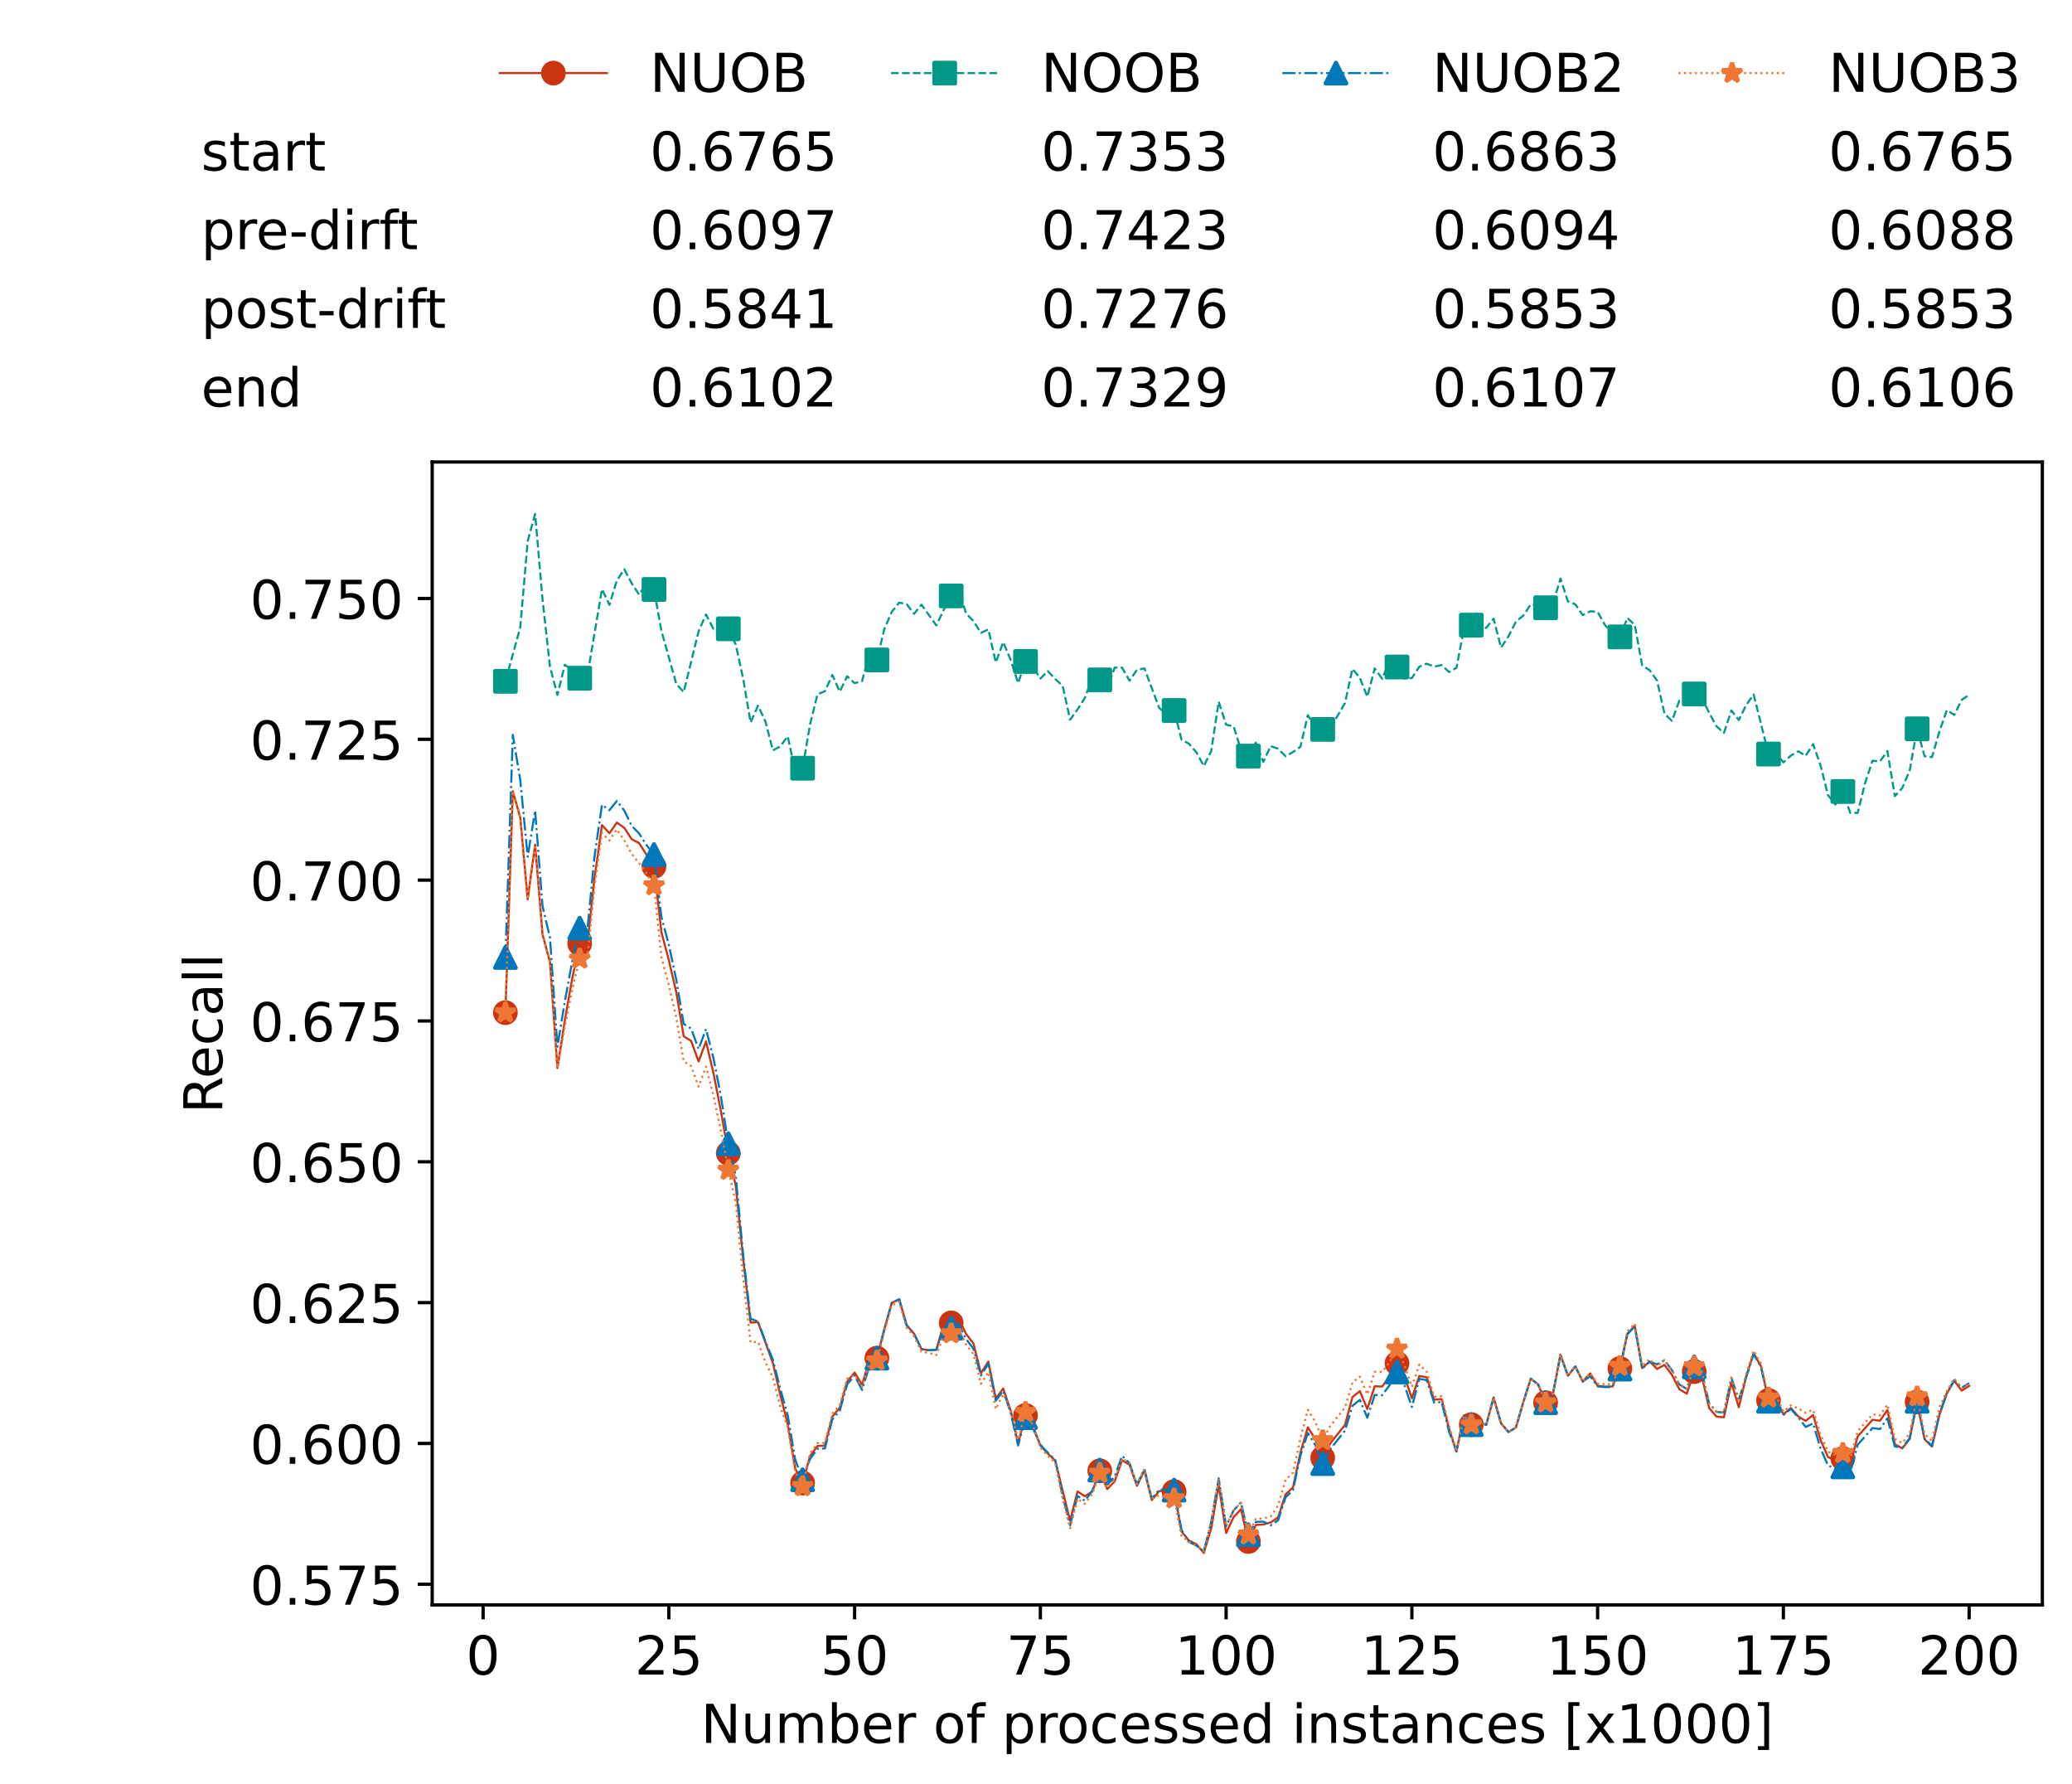 <?xml version="1.0" encoding="utf-8" standalone="no"?>
<!DOCTYPE svg PUBLIC "-//W3C//DTD SVG 1.1//EN"
  "http://www.w3.org/Graphics/SVG/1.1/DTD/svg11.dtd">
<!-- Created with matplotlib (https://matplotlib.org/) -->
<svg height="432.615pt" version="1.1" viewBox="0 0 502.65 432.615" width="502.65pt" xmlns="http://www.w3.org/2000/svg" xmlns:xlink="http://www.w3.org/1999/xlink">
 <defs>
  <style type="text/css">*{stroke-linecap:butt;stroke-linejoin:round;}</style>
 </defs>
 <g id="figure_1">
  <g id="patch_1">
   <path d="M 0 432.615 
L 502.65 432.615 
L 502.65 0 
L 0 0 
z
" style="fill:#ffffff;"/>
  </g>
  <g id="axes_1">
   <g id="patch_2">
    <path d="M 104.85 389.252 
L 495.45 389.252 
L 495.45 112.052 
L 104.85 112.052 
z
" style="fill:#ffffff;"/>
   </g>
   <g id="matplotlib.axis_1">
    <g id="xtick_1">
     <g id="line2d_1">
      <defs>
       <path d="M 0 0 
L 0 3.5 
" id="m1843095907" style="stroke:#000000;stroke-width:0.8;"/>
      </defs>
      <g>
       <use style="stroke:#000000;stroke-width:0.8;" x="117.197" xlink:href="#m1843095907" y="389.252"/>
      </g>
     </g>
     <g id="text_1">
      <!-- 0 -->
      <g transform="translate(113.061 406.13)scale(0.13 -0.13)">
       <defs>
        <path d="M 31.781 66.406 
Q 24.172 66.406 20.328 58.906 
Q 16.5 51.422 16.5 36.375 
Q 16.5 21.391 20.328 13.891 
Q 24.172 6.391 31.781 6.391 
Q 39.453 6.391 43.281 13.891 
Q 47.125 21.391 47.125 36.375 
Q 47.125 51.422 43.281 58.906 
Q 39.453 66.406 31.781 66.406 
z
M 31.781 74.219 
Q 44.047 74.219 50.516 64.516 
Q 56.984 54.828 56.984 36.375 
Q 56.984 17.969 50.516 8.266 
Q 44.047 -1.422 31.781 -1.422 
Q 19.531 -1.422 13.062 8.266 
Q 6.594 17.969 6.594 36.375 
Q 6.594 54.828 13.062 64.516 
Q 19.531 74.219 31.781 74.219 
z
" id="DejaVuSans-48"/>
       </defs>
       <use xlink:href="#DejaVuSans-48"/>
      </g>
     </g>
    </g>
    <g id="xtick_2">
     <g id="line2d_2">
      <g>
       <use style="stroke:#000000;stroke-width:0.8;" x="162.259" xlink:href="#m1843095907" y="389.252"/>
      </g>
     </g>
     <g id="text_2">
      <!-- 25 -->
      <g transform="translate(153.988 406.13)scale(0.13 -0.13)">
       <defs>
        <path d="M 19.188 8.297 
L 53.609 8.297 
L 53.609 0 
L 7.328 0 
L 7.328 8.297 
Q 12.938 14.109 22.625 23.891 
Q 32.328 33.688 34.812 36.531 
Q 39.547 41.844 41.422 45.531 
Q 43.312 49.219 43.312 52.781 
Q 43.312 58.594 39.234 62.25 
Q 35.156 65.922 28.609 65.922 
Q 23.969 65.922 18.812 64.312 
Q 13.672 62.703 7.812 59.422 
L 7.812 69.391 
Q 13.766 71.781 18.938 73 
Q 24.125 74.219 28.422 74.219 
Q 39.75 74.219 46.484 68.547 
Q 53.219 62.891 53.219 53.422 
Q 53.219 48.922 51.531 44.891 
Q 49.859 40.875 45.406 35.406 
Q 44.188 33.984 37.641 27.219 
Q 31.109 20.453 19.188 8.297 
z
" id="DejaVuSans-50"/>
        <path d="M 10.797 72.906 
L 49.516 72.906 
L 49.516 64.594 
L 19.828 64.594 
L 19.828 46.734 
Q 21.969 47.469 24.109 47.828 
Q 26.266 48.188 28.422 48.188 
Q 40.625 48.188 47.75 41.5 
Q 54.891 34.812 54.891 23.391 
Q 54.891 11.625 47.562 5.094 
Q 40.234 -1.422 26.906 -1.422 
Q 22.312 -1.422 17.547 -0.641 
Q 12.797 0.141 7.719 1.703 
L 7.719 11.625 
Q 12.109 9.234 16.797 8.062 
Q 21.484 6.891 26.703 6.891 
Q 35.156 6.891 40.078 11.328 
Q 45.016 15.766 45.016 23.391 
Q 45.016 31 40.078 35.438 
Q 35.156 39.891 26.703 39.891 
Q 22.75 39.891 18.812 39.016 
Q 14.891 38.141 10.797 36.281 
z
" id="DejaVuSans-53"/>
       </defs>
       <use xlink:href="#DejaVuSans-50"/>
       <use x="63.623" xlink:href="#DejaVuSans-53"/>
      </g>
     </g>
    </g>
    <g id="xtick_3">
     <g id="line2d_3">
      <g>
       <use style="stroke:#000000;stroke-width:0.8;" x="207.322" xlink:href="#m1843095907" y="389.252"/>
      </g>
     </g>
     <g id="text_3">
      <!-- 50 -->
      <g transform="translate(199.05 406.13)scale(0.13 -0.13)">
       <use xlink:href="#DejaVuSans-53"/>
       <use x="63.623" xlink:href="#DejaVuSans-48"/>
      </g>
     </g>
    </g>
    <g id="xtick_4">
     <g id="line2d_4">
      <g>
       <use style="stroke:#000000;stroke-width:0.8;" x="252.384" xlink:href="#m1843095907" y="389.252"/>
      </g>
     </g>
     <g id="text_4">
      <!-- 75 -->
      <g transform="translate(244.113 406.13)scale(0.13 -0.13)">
       <defs>
        <path d="M 8.203 72.906 
L 55.078 72.906 
L 55.078 68.703 
L 28.609 0 
L 18.312 0 
L 43.219 64.594 
L 8.203 64.594 
z
" id="DejaVuSans-55"/>
       </defs>
       <use xlink:href="#DejaVuSans-55"/>
       <use x="63.623" xlink:href="#DejaVuSans-53"/>
      </g>
     </g>
    </g>
    <g id="xtick_5">
     <g id="line2d_5">
      <g>
       <use style="stroke:#000000;stroke-width:0.8;" x="297.446" xlink:href="#m1843095907" y="389.252"/>
      </g>
     </g>
     <g id="text_5">
      <!-- 100 -->
      <g transform="translate(285.039 406.13)scale(0.13 -0.13)">
       <defs>
        <path d="M 12.406 8.297 
L 28.516 8.297 
L 28.516 63.922 
L 10.984 60.406 
L 10.984 69.391 
L 28.422 72.906 
L 38.281 72.906 
L 38.281 8.297 
L 54.391 8.297 
L 54.391 0 
L 12.406 0 
z
" id="DejaVuSans-49"/>
       </defs>
       <use xlink:href="#DejaVuSans-49"/>
       <use x="63.623" xlink:href="#DejaVuSans-48"/>
       <use x="127.246" xlink:href="#DejaVuSans-48"/>
      </g>
     </g>
    </g>
    <g id="xtick_6">
     <g id="line2d_6">
      <g>
       <use style="stroke:#000000;stroke-width:0.8;" x="342.509" xlink:href="#m1843095907" y="389.252"/>
      </g>
     </g>
     <g id="text_6">
      <!-- 125 -->
      <g transform="translate(330.102 406.13)scale(0.13 -0.13)">
       <use xlink:href="#DejaVuSans-49"/>
       <use x="63.623" xlink:href="#DejaVuSans-50"/>
       <use x="127.246" xlink:href="#DejaVuSans-53"/>
      </g>
     </g>
    </g>
    <g id="xtick_7">
     <g id="line2d_7">
      <g>
       <use style="stroke:#000000;stroke-width:0.8;" x="387.571" xlink:href="#m1843095907" y="389.252"/>
      </g>
     </g>
     <g id="text_7">
      <!-- 150 -->
      <g transform="translate(375.164 406.13)scale(0.13 -0.13)">
       <use xlink:href="#DejaVuSans-49"/>
       <use x="63.623" xlink:href="#DejaVuSans-53"/>
       <use x="127.246" xlink:href="#DejaVuSans-48"/>
      </g>
     </g>
    </g>
    <g id="xtick_8">
     <g id="line2d_8">
      <g>
       <use style="stroke:#000000;stroke-width:0.8;" x="432.633" xlink:href="#m1843095907" y="389.252"/>
      </g>
     </g>
     <g id="text_8">
      <!-- 175 -->
      <g transform="translate(420.226 406.13)scale(0.13 -0.13)">
       <use xlink:href="#DejaVuSans-49"/>
       <use x="63.623" xlink:href="#DejaVuSans-55"/>
       <use x="127.246" xlink:href="#DejaVuSans-53"/>
      </g>
     </g>
    </g>
    <g id="xtick_9">
     <g id="line2d_9">
      <g>
       <use style="stroke:#000000;stroke-width:0.8;" x="477.695" xlink:href="#m1843095907" y="389.252"/>
      </g>
     </g>
     <g id="text_9">
      <!-- 200 -->
      <g transform="translate(465.289 406.13)scale(0.13 -0.13)">
       <use xlink:href="#DejaVuSans-50"/>
       <use x="63.623" xlink:href="#DejaVuSans-48"/>
       <use x="127.246" xlink:href="#DejaVuSans-48"/>
      </g>
     </g>
    </g>
    <g id="text_10">
     <!-- Number of processed instances [x1000] -->
     <g transform="translate(170.025 422.711)scale(0.13 -0.13)">
      <defs>
       <path d="M 9.812 72.906 
L 23.094 72.906 
L 55.422 11.922 
L 55.422 72.906 
L 64.984 72.906 
L 64.984 0 
L 51.703 0 
L 19.391 60.984 
L 19.391 0 
L 9.812 0 
z
" id="DejaVuSans-78"/>
       <path d="M 8.5 21.578 
L 8.5 54.688 
L 17.484 54.688 
L 17.484 21.922 
Q 17.484 14.156 20.5 10.266 
Q 23.531 6.391 29.594 6.391 
Q 36.859 6.391 41.078 11.031 
Q 45.312 15.672 45.312 23.688 
L 45.312 54.688 
L 54.297 54.688 
L 54.297 0 
L 45.312 0 
L 45.312 8.406 
Q 42.047 3.422 37.719 1 
Q 33.406 -1.422 27.688 -1.422 
Q 18.266 -1.422 13.375 4.438 
Q 8.5 10.297 8.5 21.578 
z
M 31.109 56 
z
" id="DejaVuSans-117"/>
       <path d="M 52 44.188 
Q 55.375 50.25 60.062 53.125 
Q 64.75 56 71.094 56 
Q 79.641 56 84.281 50.016 
Q 88.922 44.047 88.922 33.016 
L 88.922 0 
L 79.891 0 
L 79.891 32.719 
Q 79.891 40.578 77.094 44.375 
Q 74.312 48.188 68.609 48.188 
Q 61.625 48.188 57.562 43.547 
Q 53.516 38.922 53.516 30.906 
L 53.516 0 
L 44.484 0 
L 44.484 32.719 
Q 44.484 40.625 41.703 44.406 
Q 38.922 48.188 33.109 48.188 
Q 26.219 48.188 22.156 43.531 
Q 18.109 38.875 18.109 30.906 
L 18.109 0 
L 9.078 0 
L 9.078 54.688 
L 18.109 54.688 
L 18.109 46.188 
Q 21.188 51.219 25.484 53.609 
Q 29.781 56 35.688 56 
Q 41.656 56 45.828 52.969 
Q 50 49.953 52 44.188 
z
" id="DejaVuSans-109"/>
       <path d="M 48.688 27.297 
Q 48.688 37.203 44.609 42.844 
Q 40.531 48.484 33.406 48.484 
Q 26.266 48.484 22.188 42.844 
Q 18.109 37.203 18.109 27.297 
Q 18.109 17.391 22.188 11.75 
Q 26.266 6.109 33.406 6.109 
Q 40.531 6.109 44.609 11.75 
Q 48.688 17.391 48.688 27.297 
z
M 18.109 46.391 
Q 20.953 51.266 25.266 53.625 
Q 29.594 56 35.594 56 
Q 45.562 56 51.781 48.094 
Q 58.016 40.188 58.016 27.297 
Q 58.016 14.406 51.781 6.484 
Q 45.562 -1.422 35.594 -1.422 
Q 29.594 -1.422 25.266 0.953 
Q 20.953 3.328 18.109 8.203 
L 18.109 0 
L 9.078 0 
L 9.078 75.984 
L 18.109 75.984 
z
" id="DejaVuSans-98"/>
       <path d="M 56.203 29.594 
L 56.203 25.203 
L 14.891 25.203 
Q 15.484 15.922 20.484 11.062 
Q 25.484 6.203 34.422 6.203 
Q 39.594 6.203 44.453 7.469 
Q 49.312 8.734 54.109 11.281 
L 54.109 2.781 
Q 49.266 0.734 44.188 -0.344 
Q 39.109 -1.422 33.891 -1.422 
Q 20.797 -1.422 13.156 6.188 
Q 5.516 13.812 5.516 26.812 
Q 5.516 40.234 12.766 48.109 
Q 20.016 56 32.328 56 
Q 43.359 56 49.781 48.891 
Q 56.203 41.797 56.203 29.594 
z
M 47.219 32.234 
Q 47.125 39.594 43.094 43.984 
Q 39.062 48.391 32.422 48.391 
Q 24.906 48.391 20.391 44.141 
Q 15.875 39.891 15.188 32.172 
z
" id="DejaVuSans-101"/>
       <path d="M 41.109 46.297 
Q 39.594 47.172 37.812 47.578 
Q 36.031 48 33.891 48 
Q 26.266 48 22.188 43.047 
Q 18.109 38.094 18.109 28.812 
L 18.109 0 
L 9.078 0 
L 9.078 54.688 
L 18.109 54.688 
L 18.109 46.188 
Q 20.953 51.172 25.484 53.578 
Q 30.031 56 36.531 56 
Q 37.453 56 38.578 55.875 
Q 39.703 55.766 41.062 55.516 
z
" id="DejaVuSans-114"/>
       <path id="DejaVuSans-32"/>
       <path d="M 30.609 48.391 
Q 23.391 48.391 19.188 42.75 
Q 14.984 37.109 14.984 27.297 
Q 14.984 17.484 19.156 11.844 
Q 23.344 6.203 30.609 6.203 
Q 37.797 6.203 41.984 11.859 
Q 46.188 17.531 46.188 27.297 
Q 46.188 37.016 41.984 42.703 
Q 37.797 48.391 30.609 48.391 
z
M 30.609 56 
Q 42.328 56 49.016 48.375 
Q 55.719 40.766 55.719 27.297 
Q 55.719 13.875 49.016 6.219 
Q 42.328 -1.422 30.609 -1.422 
Q 18.844 -1.422 12.172 6.219 
Q 5.516 13.875 5.516 27.297 
Q 5.516 40.766 12.172 48.375 
Q 18.844 56 30.609 56 
z
" id="DejaVuSans-111"/>
       <path d="M 37.109 75.984 
L 37.109 68.5 
L 28.516 68.5 
Q 23.688 68.5 21.797 66.547 
Q 19.922 64.594 19.922 59.516 
L 19.922 54.688 
L 34.719 54.688 
L 34.719 47.703 
L 19.922 47.703 
L 19.922 0 
L 10.891 0 
L 10.891 47.703 
L 2.297 47.703 
L 2.297 54.688 
L 10.891 54.688 
L 10.891 58.5 
Q 10.891 67.625 15.141 71.797 
Q 19.391 75.984 28.609 75.984 
z
" id="DejaVuSans-102"/>
       <path d="M 18.109 8.203 
L 18.109 -20.797 
L 9.078 -20.797 
L 9.078 54.688 
L 18.109 54.688 
L 18.109 46.391 
Q 20.953 51.266 25.266 53.625 
Q 29.594 56 35.594 56 
Q 45.562 56 51.781 48.094 
Q 58.016 40.188 58.016 27.297 
Q 58.016 14.406 51.781 6.484 
Q 45.562 -1.422 35.594 -1.422 
Q 29.594 -1.422 25.266 0.953 
Q 20.953 3.328 18.109 8.203 
z
M 48.688 27.297 
Q 48.688 37.203 44.609 42.844 
Q 40.531 48.484 33.406 48.484 
Q 26.266 48.484 22.188 42.844 
Q 18.109 37.203 18.109 27.297 
Q 18.109 17.391 22.188 11.75 
Q 26.266 6.109 33.406 6.109 
Q 40.531 6.109 44.609 11.75 
Q 48.688 17.391 48.688 27.297 
z
" id="DejaVuSans-112"/>
       <path d="M 48.781 52.594 
L 48.781 44.188 
Q 44.969 46.297 41.141 47.344 
Q 37.312 48.391 33.406 48.391 
Q 24.656 48.391 19.812 42.844 
Q 14.984 37.312 14.984 27.297 
Q 14.984 17.281 19.812 11.734 
Q 24.656 6.203 33.406 6.203 
Q 37.312 6.203 41.141 7.25 
Q 44.969 8.297 48.781 10.406 
L 48.781 2.094 
Q 45.016 0.344 40.984 -0.531 
Q 36.969 -1.422 32.422 -1.422 
Q 20.062 -1.422 12.781 6.344 
Q 5.516 14.109 5.516 27.297 
Q 5.516 40.672 12.859 48.328 
Q 20.219 56 33.016 56 
Q 37.156 56 41.109 55.141 
Q 45.062 54.297 48.781 52.594 
z
" id="DejaVuSans-99"/>
       <path d="M 44.281 53.078 
L 44.281 44.578 
Q 40.484 46.531 36.375 47.5 
Q 32.281 48.484 27.875 48.484 
Q 21.188 48.484 17.844 46.438 
Q 14.5 44.391 14.5 40.281 
Q 14.5 37.156 16.891 35.375 
Q 19.281 33.594 26.516 31.984 
L 29.594 31.297 
Q 39.156 29.25 43.188 25.516 
Q 47.219 21.781 47.219 15.094 
Q 47.219 7.469 41.188 3.016 
Q 35.156 -1.422 24.609 -1.422 
Q 20.219 -1.422 15.453 -0.562 
Q 10.688 0.297 5.422 2 
L 5.422 11.281 
Q 10.406 8.688 15.234 7.391 
Q 20.062 6.109 24.812 6.109 
Q 31.156 6.109 34.562 8.281 
Q 37.984 10.453 37.984 14.406 
Q 37.984 18.062 35.516 20.016 
Q 33.062 21.969 24.703 23.781 
L 21.578 24.516 
Q 13.234 26.266 9.516 29.906 
Q 5.812 33.547 5.812 39.891 
Q 5.812 47.609 11.281 51.797 
Q 16.75 56 26.812 56 
Q 31.781 56 36.172 55.266 
Q 40.578 54.547 44.281 53.078 
z
" id="DejaVuSans-115"/>
       <path d="M 45.406 46.391 
L 45.406 75.984 
L 54.391 75.984 
L 54.391 0 
L 45.406 0 
L 45.406 8.203 
Q 42.578 3.328 38.25 0.953 
Q 33.938 -1.422 27.875 -1.422 
Q 17.969 -1.422 11.734 6.484 
Q 5.516 14.406 5.516 27.297 
Q 5.516 40.188 11.734 48.094 
Q 17.969 56 27.875 56 
Q 33.938 56 38.25 53.625 
Q 42.578 51.266 45.406 46.391 
z
M 14.797 27.297 
Q 14.797 17.391 18.875 11.75 
Q 22.953 6.109 30.078 6.109 
Q 37.203 6.109 41.297 11.75 
Q 45.406 17.391 45.406 27.297 
Q 45.406 37.203 41.297 42.844 
Q 37.203 48.484 30.078 48.484 
Q 22.953 48.484 18.875 42.844 
Q 14.797 37.203 14.797 27.297 
z
" id="DejaVuSans-100"/>
       <path d="M 9.422 54.688 
L 18.406 54.688 
L 18.406 0 
L 9.422 0 
z
M 9.422 75.984 
L 18.406 75.984 
L 18.406 64.594 
L 9.422 64.594 
z
" id="DejaVuSans-105"/>
       <path d="M 54.891 33.016 
L 54.891 0 
L 45.906 0 
L 45.906 32.719 
Q 45.906 40.484 42.875 44.328 
Q 39.844 48.188 33.797 48.188 
Q 26.516 48.188 22.312 43.547 
Q 18.109 38.922 18.109 30.906 
L 18.109 0 
L 9.078 0 
L 9.078 54.688 
L 18.109 54.688 
L 18.109 46.188 
Q 21.344 51.125 25.703 53.562 
Q 30.078 56 35.797 56 
Q 45.219 56 50.047 50.172 
Q 54.891 44.344 54.891 33.016 
z
" id="DejaVuSans-110"/>
       <path d="M 18.312 70.219 
L 18.312 54.688 
L 36.812 54.688 
L 36.812 47.703 
L 18.312 47.703 
L 18.312 18.016 
Q 18.312 11.328 20.141 9.422 
Q 21.969 7.516 27.594 7.516 
L 36.812 7.516 
L 36.812 0 
L 27.594 0 
Q 17.188 0 13.234 3.875 
Q 9.281 7.766 9.281 18.016 
L 9.281 47.703 
L 2.688 47.703 
L 2.688 54.688 
L 9.281 54.688 
L 9.281 70.219 
z
" id="DejaVuSans-116"/>
       <path d="M 34.281 27.484 
Q 23.391 27.484 19.188 25 
Q 14.984 22.516 14.984 16.5 
Q 14.984 11.719 18.141 8.906 
Q 21.297 6.109 26.703 6.109 
Q 34.188 6.109 38.703 11.406 
Q 43.219 16.703 43.219 25.484 
L 43.219 27.484 
z
M 52.203 31.203 
L 52.203 0 
L 43.219 0 
L 43.219 8.297 
Q 40.141 3.328 35.547 0.953 
Q 30.953 -1.422 24.312 -1.422 
Q 15.922 -1.422 10.953 3.297 
Q 6 8.016 6 15.922 
Q 6 25.141 12.172 29.828 
Q 18.359 34.516 30.609 34.516 
L 43.219 34.516 
L 43.219 35.406 
Q 43.219 41.609 39.141 45 
Q 35.062 48.391 27.688 48.391 
Q 23 48.391 18.547 47.266 
Q 14.109 46.141 10.016 43.891 
L 10.016 52.203 
Q 14.938 54.109 19.578 55.047 
Q 24.219 56 28.609 56 
Q 40.484 56 46.344 49.844 
Q 52.203 43.703 52.203 31.203 
z
" id="DejaVuSans-97"/>
       <path d="M 8.594 75.984 
L 29.297 75.984 
L 29.297 69 
L 17.578 69 
L 17.578 -6.203 
L 29.297 -6.203 
L 29.297 -13.188 
L 8.594 -13.188 
z
" id="DejaVuSans-91"/>
       <path d="M 54.891 54.688 
L 35.109 28.078 
L 55.906 0 
L 45.312 0 
L 29.391 21.484 
L 13.484 0 
L 2.875 0 
L 24.125 28.609 
L 4.688 54.688 
L 15.281 54.688 
L 29.781 35.203 
L 44.281 54.688 
z
" id="DejaVuSans-120"/>
       <path d="M 30.422 75.984 
L 30.422 -13.188 
L 9.719 -13.188 
L 9.719 -6.203 
L 21.391 -6.203 
L 21.391 69 
L 9.719 69 
L 9.719 75.984 
z
" id="DejaVuSans-93"/>
      </defs>
      <use xlink:href="#DejaVuSans-78"/>
      <use x="74.805" xlink:href="#DejaVuSans-117"/>
      <use x="138.184" xlink:href="#DejaVuSans-109"/>
      <use x="235.596" xlink:href="#DejaVuSans-98"/>
      <use x="299.072" xlink:href="#DejaVuSans-101"/>
      <use x="360.596" xlink:href="#DejaVuSans-114"/>
      <use x="401.709" xlink:href="#DejaVuSans-32"/>
      <use x="433.496" xlink:href="#DejaVuSans-111"/>
      <use x="494.678" xlink:href="#DejaVuSans-102"/>
      <use x="529.883" xlink:href="#DejaVuSans-32"/>
      <use x="561.67" xlink:href="#DejaVuSans-112"/>
      <use x="625.146" xlink:href="#DejaVuSans-114"/>
      <use x="664.01" xlink:href="#DejaVuSans-111"/>
      <use x="725.191" xlink:href="#DejaVuSans-99"/>
      <use x="780.172" xlink:href="#DejaVuSans-101"/>
      <use x="841.695" xlink:href="#DejaVuSans-115"/>
      <use x="893.795" xlink:href="#DejaVuSans-115"/>
      <use x="945.895" xlink:href="#DejaVuSans-101"/>
      <use x="1007.418" xlink:href="#DejaVuSans-100"/>
      <use x="1070.895" xlink:href="#DejaVuSans-32"/>
      <use x="1102.682" xlink:href="#DejaVuSans-105"/>
      <use x="1130.465" xlink:href="#DejaVuSans-110"/>
      <use x="1193.844" xlink:href="#DejaVuSans-115"/>
      <use x="1245.943" xlink:href="#DejaVuSans-116"/>
      <use x="1285.152" xlink:href="#DejaVuSans-97"/>
      <use x="1346.432" xlink:href="#DejaVuSans-110"/>
      <use x="1409.811" xlink:href="#DejaVuSans-99"/>
      <use x="1464.791" xlink:href="#DejaVuSans-101"/>
      <use x="1526.314" xlink:href="#DejaVuSans-115"/>
      <use x="1578.414" xlink:href="#DejaVuSans-32"/>
      <use x="1610.201" xlink:href="#DejaVuSans-91"/>
      <use x="1649.215" xlink:href="#DejaVuSans-120"/>
      <use x="1708.395" xlink:href="#DejaVuSans-49"/>
      <use x="1772.018" xlink:href="#DejaVuSans-48"/>
      <use x="1835.641" xlink:href="#DejaVuSans-48"/>
      <use x="1899.264" xlink:href="#DejaVuSans-48"/>
      <use x="1962.887" xlink:href="#DejaVuSans-93"/>
     </g>
    </g>
   </g>
   <g id="matplotlib.axis_2">
    <g id="ytick_1">
     <g id="line2d_10">
      <defs>
       <path d="M 0 0 
L -3.5 0 
" id="me3281d3bd9" style="stroke:#000000;stroke-width:0.8;"/>
      </defs>
      <g>
       <use style="stroke:#000000;stroke-width:0.8;" x="104.85" xlink:href="#me3281d3bd9" y="384.243"/>
      </g>
     </g>
     <g id="text_11">
      <!-- 0.575 -->
      <g transform="translate(60.633 389.182)scale(0.13 -0.13)">
       <defs>
        <path d="M 10.688 12.406 
L 21 12.406 
L 21 0 
L 10.688 0 
z
" id="DejaVuSans-46"/>
       </defs>
       <use xlink:href="#DejaVuSans-48"/>
       <use x="63.623" xlink:href="#DejaVuSans-46"/>
       <use x="95.41" xlink:href="#DejaVuSans-53"/>
       <use x="159.033" xlink:href="#DejaVuSans-55"/>
       <use x="222.656" xlink:href="#DejaVuSans-53"/>
      </g>
     </g>
    </g>
    <g id="ytick_2">
     <g id="line2d_11">
      <g>
       <use style="stroke:#000000;stroke-width:0.8;" x="104.85" xlink:href="#me3281d3bd9" y="350.087"/>
      </g>
     </g>
     <g id="text_12">
      <!-- 0.600 -->
      <g transform="translate(60.633 355.026)scale(0.13 -0.13)">
       <defs>
        <path d="M 33.016 40.375 
Q 26.375 40.375 22.484 35.828 
Q 18.609 31.297 18.609 23.391 
Q 18.609 15.531 22.484 10.953 
Q 26.375 6.391 33.016 6.391 
Q 39.656 6.391 43.531 10.953 
Q 47.406 15.531 47.406 23.391 
Q 47.406 31.297 43.531 35.828 
Q 39.656 40.375 33.016 40.375 
z
M 52.594 71.297 
L 52.594 62.312 
Q 48.875 64.062 45.094 64.984 
Q 41.312 65.922 37.594 65.922 
Q 27.828 65.922 22.672 59.328 
Q 17.531 52.734 16.797 39.406 
Q 19.672 43.656 24.016 45.922 
Q 28.375 48.188 33.594 48.188 
Q 44.578 48.188 50.953 41.516 
Q 57.328 34.859 57.328 23.391 
Q 57.328 12.156 50.688 5.359 
Q 44.047 -1.422 33.016 -1.422 
Q 20.359 -1.422 13.672 8.266 
Q 6.984 17.969 6.984 36.375 
Q 6.984 53.656 15.188 63.938 
Q 23.391 74.219 37.203 74.219 
Q 40.922 74.219 44.703 73.484 
Q 48.484 72.75 52.594 71.297 
z
" id="DejaVuSans-54"/>
       </defs>
       <use xlink:href="#DejaVuSans-48"/>
       <use x="63.623" xlink:href="#DejaVuSans-46"/>
       <use x="95.41" xlink:href="#DejaVuSans-54"/>
       <use x="159.033" xlink:href="#DejaVuSans-48"/>
       <use x="222.656" xlink:href="#DejaVuSans-48"/>
      </g>
     </g>
    </g>
    <g id="ytick_3">
     <g id="line2d_12">
      <g>
       <use style="stroke:#000000;stroke-width:0.8;" x="104.85" xlink:href="#me3281d3bd9" y="315.93"/>
      </g>
     </g>
     <g id="text_13">
      <!-- 0.625 -->
      <g transform="translate(60.633 320.869)scale(0.13 -0.13)">
       <use xlink:href="#DejaVuSans-48"/>
       <use x="63.623" xlink:href="#DejaVuSans-46"/>
       <use x="95.41" xlink:href="#DejaVuSans-54"/>
       <use x="159.033" xlink:href="#DejaVuSans-50"/>
       <use x="222.656" xlink:href="#DejaVuSans-53"/>
      </g>
     </g>
    </g>
    <g id="ytick_4">
     <g id="line2d_13">
      <g>
       <use style="stroke:#000000;stroke-width:0.8;" x="104.85" xlink:href="#me3281d3bd9" y="281.774"/>
      </g>
     </g>
     <g id="text_14">
      <!-- 0.650 -->
      <g transform="translate(60.633 286.713)scale(0.13 -0.13)">
       <use xlink:href="#DejaVuSans-48"/>
       <use x="63.623" xlink:href="#DejaVuSans-46"/>
       <use x="95.41" xlink:href="#DejaVuSans-54"/>
       <use x="159.033" xlink:href="#DejaVuSans-53"/>
       <use x="222.656" xlink:href="#DejaVuSans-48"/>
      </g>
     </g>
    </g>
    <g id="ytick_5">
     <g id="line2d_14">
      <g>
       <use style="stroke:#000000;stroke-width:0.8;" x="104.85" xlink:href="#me3281d3bd9" y="247.618"/>
      </g>
     </g>
     <g id="text_15">
      <!-- 0.675 -->
      <g transform="translate(60.633 252.557)scale(0.13 -0.13)">
       <use xlink:href="#DejaVuSans-48"/>
       <use x="63.623" xlink:href="#DejaVuSans-46"/>
       <use x="95.41" xlink:href="#DejaVuSans-54"/>
       <use x="159.033" xlink:href="#DejaVuSans-55"/>
       <use x="222.656" xlink:href="#DejaVuSans-53"/>
      </g>
     </g>
    </g>
    <g id="ytick_6">
     <g id="line2d_15">
      <g>
       <use style="stroke:#000000;stroke-width:0.8;" x="104.85" xlink:href="#me3281d3bd9" y="213.462"/>
      </g>
     </g>
     <g id="text_16">
      <!-- 0.700 -->
      <g transform="translate(60.633 218.401)scale(0.13 -0.13)">
       <use xlink:href="#DejaVuSans-48"/>
       <use x="63.623" xlink:href="#DejaVuSans-46"/>
       <use x="95.41" xlink:href="#DejaVuSans-55"/>
       <use x="159.033" xlink:href="#DejaVuSans-48"/>
       <use x="222.656" xlink:href="#DejaVuSans-48"/>
      </g>
     </g>
    </g>
    <g id="ytick_7">
     <g id="line2d_16">
      <g>
       <use style="stroke:#000000;stroke-width:0.8;" x="104.85" xlink:href="#me3281d3bd9" y="179.306"/>
      </g>
     </g>
     <g id="text_17">
      <!-- 0.725 -->
      <g transform="translate(60.633 184.245)scale(0.13 -0.13)">
       <use xlink:href="#DejaVuSans-48"/>
       <use x="63.623" xlink:href="#DejaVuSans-46"/>
       <use x="95.41" xlink:href="#DejaVuSans-55"/>
       <use x="159.033" xlink:href="#DejaVuSans-50"/>
       <use x="222.656" xlink:href="#DejaVuSans-53"/>
      </g>
     </g>
    </g>
    <g id="ytick_8">
     <g id="line2d_17">
      <g>
       <use style="stroke:#000000;stroke-width:0.8;" x="104.85" xlink:href="#me3281d3bd9" y="145.149"/>
      </g>
     </g>
     <g id="text_18">
      <!-- 0.750 -->
      <g transform="translate(60.633 150.088)scale(0.13 -0.13)">
       <use xlink:href="#DejaVuSans-48"/>
       <use x="63.623" xlink:href="#DejaVuSans-46"/>
       <use x="95.41" xlink:href="#DejaVuSans-55"/>
       <use x="159.033" xlink:href="#DejaVuSans-53"/>
       <use x="222.656" xlink:href="#DejaVuSans-48"/>
      </g>
     </g>
    </g>
    <g id="text_19">
     <!-- Recall -->
     <g transform="translate(53.93 270.044)rotate(-90)scale(0.13 -0.13)">
      <defs>
       <path d="M 44.391 34.188 
Q 47.562 33.109 50.562 29.594 
Q 53.562 26.078 56.594 19.922 
L 66.609 0 
L 56 0 
L 46.688 18.703 
Q 43.062 26.031 39.672 28.422 
Q 36.281 30.812 30.422 30.812 
L 19.672 30.812 
L 19.672 0 
L 9.812 0 
L 9.812 72.906 
L 32.078 72.906 
Q 44.578 72.906 50.734 67.672 
Q 56.891 62.453 56.891 51.906 
Q 56.891 45.016 53.688 40.469 
Q 50.484 35.938 44.391 34.188 
z
M 19.672 64.797 
L 19.672 38.922 
L 32.078 38.922 
Q 39.203 38.922 42.844 42.219 
Q 46.484 45.516 46.484 51.906 
Q 46.484 58.297 42.844 61.547 
Q 39.203 64.797 32.078 64.797 
z
" id="DejaVuSans-82"/>
       <path d="M 9.422 75.984 
L 18.406 75.984 
L 18.406 0 
L 9.422 0 
z
" id="DejaVuSans-108"/>
      </defs>
      <use xlink:href="#DejaVuSans-82"/>
      <use x="64.982" xlink:href="#DejaVuSans-101"/>
      <use x="126.506" xlink:href="#DejaVuSans-99"/>
      <use x="181.486" xlink:href="#DejaVuSans-97"/>
      <use x="242.766" xlink:href="#DejaVuSans-108"/>
      <use x="270.549" xlink:href="#DejaVuSans-108"/>
     </g>
    </g>
   </g>
   <g id="line2d_18"/>
   <g id="line2d_19"/>
   <g id="line2d_20"/>
   <g id="line2d_21"/>
   <g id="line2d_22"/>
   <g id="line2d_23">
    <path clip-path="url(#p5b8c592654)" d="M 122.605 245.609 
L 124.407 191.894 
L 126.21 198.284 
L 128.012 218.111 
L 129.815 204.858 
L 131.617 226.666 
L 133.419 233.319 
L 135.222 259.035 
L 137.024 247.466 
L 138.827 237.234 
L 140.629 228.863 
L 142.432 229.601 
L 144.234 212.917 
L 146.037 200.127 
L 147.839 202.093 
L 149.642 199.504 
L 151.444 200.772 
L 153.247 203.534 
L 155.049 204.497 
L 158.654 210.146 
L 160.457 226.088 
L 162.259 232.884 
L 164.062 240.667 
L 165.864 251.338 
L 167.667 252.463 
L 169.469 257.444 
L 171.272 252.582 
L 173.074 260.248 
L 174.877 269.444 
L 176.679 279.691 
L 178.482 287.542 
L 180.284 305.289 
L 182.087 320.783 
L 183.889 320.658 
L 187.494 330.588 
L 189.297 338.325 
L 191.099 345.421 
L 192.902 356.137 
L 194.704 359.691 
L 196.507 353.164 
L 198.309 350.703 
L 200.112 350.628 
L 201.914 343.563 
L 203.717 341.45 
L 205.519 335.067 
L 207.322 332.879 
L 209.124 335.81 
L 210.927 329.959 
L 212.729 329.396 
L 214.532 322.394 
L 216.334 315.993 
L 218.137 315.123 
L 219.939 321.405 
L 221.742 323.475 
L 223.544 327.21 
L 225.347 327.489 
L 227.149 327.363 
L 228.952 321.075 
L 230.754 320.852 
L 232.557 319.802 
L 234.359 323.506 
L 236.162 325.871 
L 237.964 333.068 
L 239.767 330.221 
L 241.569 339.192 
L 243.372 336.775 
L 245.174 342.07 
L 246.976 350.054 
L 248.779 343.303 
L 250.581 345.881 
L 252.384 350.568 
L 254.186 352.522 
L 255.989 354.251 
L 259.594 368.83 
L 261.396 361.724 
L 263.199 362.911 
L 265.001 361.707 
L 266.804 356.721 
L 268.606 361.168 
L 270.409 359.283 
L 272.211 354.178 
L 274.014 355.239 
L 275.816 360.38 
L 277.619 356.654 
L 279.421 363.83 
L 281.224 361.633 
L 283.026 361.633 
L 284.829 361.756 
L 286.631 371.462 
L 288.434 373.621 
L 290.236 374.53 
L 292.039 376.652 
L 293.841 370.614 
L 295.644 360.168 
L 297.446 371.811 
L 299.249 367.988 
L 301.051 366.029 
L 302.854 373.863 
L 304.656 369.846 
L 306.459 369.74 
L 308.261 369.243 
L 310.064 368.01 
L 311.866 362.443 
L 313.669 360.735 
L 315.471 352.328 
L 317.274 346.161 
L 319.076 349.063 
L 320.879 353.578 
L 322.681 350.107 
L 326.286 345.597 
L 328.089 338.849 
L 329.891 337.408 
L 331.694 341.741 
L 333.496 336.224 
L 335.299 336.279 
L 337.101 333.852 
L 338.904 330.656 
L 340.706 333.855 
L 342.509 339.124 
L 344.311 333.724 
L 346.114 334.036 
L 347.916 339.479 
L 349.719 339.324 
L 351.521 346.493 
L 353.324 352.044 
L 355.126 343.284 
L 356.928 345.524 
L 358.731 344.858 
L 360.533 345.58 
L 362.336 338.954 
L 364.138 345.2 
L 365.941 347.309 
L 367.743 346.24 
L 369.546 340.059 
L 371.348 334.372 
L 373.151 335.782 
L 374.953 340.193 
L 376.756 337.959 
L 378.558 328.559 
L 380.361 333.66 
L 382.163 331.423 
L 383.966 335.071 
L 385.768 333.092 
L 387.571 336.109 
L 389.373 336.295 
L 391.176 336.274 
L 392.978 331.921 
L 394.781 323.478 
L 396.583 321.568 
L 398.386 331.809 
L 400.188 330.184 
L 401.991 332.024 
L 403.793 331.048 
L 405.596 333.465 
L 407.398 336.929 
L 409.201 338.021 
L 411.003 332.656 
L 412.806 333.633 
L 414.608 341.48 
L 416.411 343.582 
L 418.213 343.737 
L 420.016 335.311 
L 421.818 341.311 
L 423.621 333.81 
L 425.423 328.182 
L 427.226 331.42 
L 429.028 339.656 
L 430.831 339.132 
L 432.633 343.024 
L 434.436 341.497 
L 436.238 343.544 
L 438.041 344.61 
L 439.843 343.202 
L 441.646 349.257 
L 443.448 353.371 
L 445.251 354.235 
L 447.053 353.747 
L 448.856 355.079 
L 450.658 348.382 
L 454.263 344.336 
L 456.066 344.581 
L 457.868 341.963 
L 459.671 350.267 
L 461.473 351.286 
L 463.276 348.959 
L 465.078 340.02 
L 466.881 349.062 
L 468.683 350.863 
L 470.485 343.163 
L 472.288 337.958 
L 474.09 334.894 
L 475.893 337.277 
L 477.695 336.128 
L 477.695 336.128 
" style="fill:none;stroke:#cc3311;stroke-linecap:square;stroke-width:0.5;"/>
    <defs>
     <path d="M 0 2.5 
C 0.663 2.5 1.299 2.237 1.768 1.768 
C 2.237 1.299 2.5 0.663 2.5 0 
C 2.5 -0.663 2.237 -1.299 1.768 -1.768 
C 1.299 -2.237 0.663 -2.5 0 -2.5 
C -0.663 -2.5 -1.299 -2.237 -1.768 -1.768 
C -2.237 -1.299 -2.5 -0.663 -2.5 0 
C -2.5 0.663 -2.237 1.299 -1.768 1.768 
C -1.299 2.237 -0.663 2.5 0 2.5 
z
" id="m0480148314" style="stroke:#cc3311;"/>
    </defs>
    <g clip-path="url(#p5b8c592654)">
     <use style="fill:#cc3311;stroke:#cc3311;" x="122.605" xlink:href="#m0480148314" y="245.609"/>
     <use style="fill:#cc3311;stroke:#cc3311;" x="140.629" xlink:href="#m0480148314" y="228.863"/>
     <use style="fill:#cc3311;stroke:#cc3311;" x="158.654" xlink:href="#m0480148314" y="210.146"/>
     <use style="fill:#cc3311;stroke:#cc3311;" x="176.679" xlink:href="#m0480148314" y="279.691"/>
     <use style="fill:#cc3311;stroke:#cc3311;" x="194.704" xlink:href="#m0480148314" y="359.691"/>
     <use style="fill:#cc3311;stroke:#cc3311;" x="212.729" xlink:href="#m0480148314" y="329.396"/>
     <use style="fill:#cc3311;stroke:#cc3311;" x="230.754" xlink:href="#m0480148314" y="320.852"/>
     <use style="fill:#cc3311;stroke:#cc3311;" x="248.779" xlink:href="#m0480148314" y="343.303"/>
     <use style="fill:#cc3311;stroke:#cc3311;" x="266.804" xlink:href="#m0480148314" y="356.721"/>
     <use style="fill:#cc3311;stroke:#cc3311;" x="284.829" xlink:href="#m0480148314" y="361.756"/>
     <use style="fill:#cc3311;stroke:#cc3311;" x="302.854" xlink:href="#m0480148314" y="373.863"/>
     <use style="fill:#cc3311;stroke:#cc3311;" x="320.879" xlink:href="#m0480148314" y="353.578"/>
     <use style="fill:#cc3311;stroke:#cc3311;" x="338.904" xlink:href="#m0480148314" y="330.656"/>
     <use style="fill:#cc3311;stroke:#cc3311;" x="356.928" xlink:href="#m0480148314" y="345.524"/>
     <use style="fill:#cc3311;stroke:#cc3311;" x="374.953" xlink:href="#m0480148314" y="340.193"/>
     <use style="fill:#cc3311;stroke:#cc3311;" x="392.978" xlink:href="#m0480148314" y="331.921"/>
     <use style="fill:#cc3311;stroke:#cc3311;" x="411.003" xlink:href="#m0480148314" y="332.656"/>
     <use style="fill:#cc3311;stroke:#cc3311;" x="429.028" xlink:href="#m0480148314" y="339.656"/>
     <use style="fill:#cc3311;stroke:#cc3311;" x="447.053" xlink:href="#m0480148314" y="353.747"/>
     <use style="fill:#cc3311;stroke:#cc3311;" x="465.078" xlink:href="#m0480148314" y="340.02"/>
    </g>
   </g>
   <g id="line2d_24"/>
   <g id="line2d_25"/>
   <g id="line2d_26"/>
   <g id="line2d_27"/>
   <g id="line2d_28">
    <path clip-path="url(#p5b8c592654)" d="M 122.605 165.241 
L 126.21 152.173 
L 128.012 131.248 
L 129.815 124.652 
L 131.617 145.446 
L 133.419 161.668 
L 135.222 168.54 
L 137.024 161.242 
L 138.827 162.479 
L 140.629 164.487 
L 142.432 164.205 
L 146.037 142.876 
L 147.839 146.7 
L 149.642 140.781 
L 151.444 138.062 
L 153.247 141.47 
L 155.049 144.232 
L 156.852 141.431 
L 158.654 142.963 
L 160.457 153.01 
L 164.062 165.878 
L 165.864 167.843 
L 169.469 153.112 
L 171.272 149.02 
L 173.074 152.519 
L 174.877 152.034 
L 176.679 152.504 
L 178.482 156.304 
L 180.284 164.579 
L 182.087 175.253 
L 183.889 171.132 
L 185.692 174.977 
L 187.494 182.001 
L 189.297 181.011 
L 191.099 178.572 
L 192.902 187.111 
L 194.704 186.317 
L 196.507 175.711 
L 198.309 168.41 
L 200.112 167.653 
L 201.914 163.716 
L 203.717 167.744 
L 205.519 164.022 
L 207.322 165.678 
L 209.124 165.193 
L 210.927 158.444 
L 212.729 160.054 
L 214.532 152.556 
L 216.334 148.389 
L 218.137 146.151 
L 219.939 146.513 
L 221.742 148.878 
L 223.544 146.651 
L 227.149 151.68 
L 228.952 147.885 
L 230.754 144.531 
L 232.557 142.999 
L 234.359 148.774 
L 236.162 150.654 
L 237.964 153.485 
L 239.767 152.66 
L 241.569 160.689 
L 243.372 155.717 
L 245.174 160.046 
L 246.976 165.687 
L 248.779 160.43 
L 250.581 161.719 
L 252.384 164.581 
L 254.186 162.766 
L 255.989 164.702 
L 257.791 166.312 
L 259.594 174.555 
L 261.396 172.059 
L 263.199 169.256 
L 265.001 164.184 
L 266.804 164.897 
L 268.606 167.101 
L 270.409 161.918 
L 272.211 161.932 
L 274.014 165.106 
L 275.816 162.449 
L 277.619 162.104 
L 281.224 171.74 
L 283.026 173.093 
L 284.829 172.323 
L 286.631 179.399 
L 288.434 180.373 
L 290.236 182.463 
L 292.039 185.801 
L 293.841 182.121 
L 295.644 170.171 
L 297.446 175.78 
L 299.249 176.143 
L 301.051 181.847 
L 302.854 183.378 
L 304.656 180.102 
L 306.459 184.788 
L 308.261 180.952 
L 310.064 181.6 
L 311.866 183.413 
L 313.669 182.389 
L 315.471 181.127 
L 317.274 173.436 
L 319.076 176.522 
L 320.879 176.915 
L 322.681 176.678 
L 326.286 170.506 
L 328.089 162.206 
L 329.891 164.398 
L 331.694 168.975 
L 333.496 162.101 
L 335.299 164.631 
L 337.101 160.358 
L 338.904 161.775 
L 340.706 164.59 
L 342.509 164.451 
L 344.311 161.704 
L 346.114 160.978 
L 347.916 161.686 
L 349.719 161.304 
L 351.521 162.981 
L 353.324 161.978 
L 355.126 152.569 
L 356.928 151.61 
L 358.731 151.563 
L 360.533 152.291 
L 362.336 150.042 
L 364.138 157.086 
L 365.941 154.321 
L 367.743 150.805 
L 369.546 149.287 
L 371.348 146.588 
L 373.151 146.846 
L 374.953 147.402 
L 376.756 146.356 
L 378.558 140.329 
L 380.361 145.848 
L 382.163 146.581 
L 383.966 149.189 
L 385.768 148.257 
L 387.571 148.391 
L 389.373 151.64 
L 391.176 153.509 
L 392.978 154.468 
L 394.781 149.863 
L 396.583 151.578 
L 398.386 161.413 
L 400.188 162.544 
L 401.991 165.071 
L 403.793 173.095 
L 405.596 174.838 
L 407.398 169.929 
L 409.201 170.41 
L 411.003 168.312 
L 412.806 169.182 
L 414.608 172.833 
L 416.411 176.163 
L 418.213 177.76 
L 420.016 172.306 
L 421.818 174.643 
L 423.621 170.968 
L 425.423 168.439 
L 429.028 182.881 
L 430.831 182.616 
L 432.633 184.896 
L 434.436 183.267 
L 436.238 182.213 
L 438.041 183.32 
L 439.843 180.478 
L 441.646 185.602 
L 443.448 192.835 
L 445.251 195.125 
L 447.053 191.961 
L 448.856 197.16 
L 450.658 197.16 
L 452.461 189.869 
L 454.263 184.504 
L 456.066 184.665 
L 457.868 182.136 
L 459.671 193.077 
L 461.473 191.094 
L 463.276 186.864 
L 465.078 176.77 
L 466.881 183.403 
L 468.683 183.628 
L 470.485 177.426 
L 472.288 172.221 
L 474.09 173.391 
L 475.893 169.726 
L 477.695 168.55 
L 477.695 168.55 
" style="fill:none;stroke:#009988;stroke-dasharray:1.85,0.8;stroke-dashoffset:0;stroke-width:0.5;"/>
    <defs>
     <path d="M -2.5 2.5 
L 2.5 2.5 
L 2.5 -2.5 
L -2.5 -2.5 
z
" id="m0efdcbbaeb" style="stroke:#009988;stroke-linejoin:miter;"/>
    </defs>
    <g clip-path="url(#p5b8c592654)">
     <use style="fill:#009988;stroke:#009988;stroke-linejoin:miter;" x="122.605" xlink:href="#m0efdcbbaeb" y="165.241"/>
     <use style="fill:#009988;stroke:#009988;stroke-linejoin:miter;" x="140.629" xlink:href="#m0efdcbbaeb" y="164.487"/>
     <use style="fill:#009988;stroke:#009988;stroke-linejoin:miter;" x="158.654" xlink:href="#m0efdcbbaeb" y="142.963"/>
     <use style="fill:#009988;stroke:#009988;stroke-linejoin:miter;" x="176.679" xlink:href="#m0efdcbbaeb" y="152.504"/>
     <use style="fill:#009988;stroke:#009988;stroke-linejoin:miter;" x="194.704" xlink:href="#m0efdcbbaeb" y="186.317"/>
     <use style="fill:#009988;stroke:#009988;stroke-linejoin:miter;" x="212.729" xlink:href="#m0efdcbbaeb" y="160.054"/>
     <use style="fill:#009988;stroke:#009988;stroke-linejoin:miter;" x="230.754" xlink:href="#m0efdcbbaeb" y="144.531"/>
     <use style="fill:#009988;stroke:#009988;stroke-linejoin:miter;" x="248.779" xlink:href="#m0efdcbbaeb" y="160.43"/>
     <use style="fill:#009988;stroke:#009988;stroke-linejoin:miter;" x="266.804" xlink:href="#m0efdcbbaeb" y="164.897"/>
     <use style="fill:#009988;stroke:#009988;stroke-linejoin:miter;" x="284.829" xlink:href="#m0efdcbbaeb" y="172.323"/>
     <use style="fill:#009988;stroke:#009988;stroke-linejoin:miter;" x="302.854" xlink:href="#m0efdcbbaeb" y="183.378"/>
     <use style="fill:#009988;stroke:#009988;stroke-linejoin:miter;" x="320.879" xlink:href="#m0efdcbbaeb" y="176.915"/>
     <use style="fill:#009988;stroke:#009988;stroke-linejoin:miter;" x="338.904" xlink:href="#m0efdcbbaeb" y="161.775"/>
     <use style="fill:#009988;stroke:#009988;stroke-linejoin:miter;" x="356.928" xlink:href="#m0efdcbbaeb" y="151.61"/>
     <use style="fill:#009988;stroke:#009988;stroke-linejoin:miter;" x="374.953" xlink:href="#m0efdcbbaeb" y="147.402"/>
     <use style="fill:#009988;stroke:#009988;stroke-linejoin:miter;" x="392.978" xlink:href="#m0efdcbbaeb" y="154.468"/>
     <use style="fill:#009988;stroke:#009988;stroke-linejoin:miter;" x="411.003" xlink:href="#m0efdcbbaeb" y="168.312"/>
     <use style="fill:#009988;stroke:#009988;stroke-linejoin:miter;" x="429.028" xlink:href="#m0efdcbbaeb" y="182.881"/>
     <use style="fill:#009988;stroke:#009988;stroke-linejoin:miter;" x="447.053" xlink:href="#m0efdcbbaeb" y="191.961"/>
     <use style="fill:#009988;stroke:#009988;stroke-linejoin:miter;" x="465.078" xlink:href="#m0efdcbbaeb" y="176.77"/>
    </g>
   </g>
   <g id="line2d_29"/>
   <g id="line2d_30"/>
   <g id="line2d_31"/>
   <g id="line2d_32"/>
   <g id="line2d_33">
    <path clip-path="url(#p5b8c592654)" d="M 122.605 232.214 
L 124.407 178.226 
L 126.21 189.172 
L 128.012 207.792 
L 129.815 196.603 
L 131.617 219.787 
L 133.419 227.422 
L 135.222 253.876 
L 137.024 242.879 
L 138.827 233.106 
L 140.629 225.11 
L 142.432 226.161 
L 144.234 207.597 
L 146.037 195.187 
L 147.839 196.503 
L 149.642 194.264 
L 151.444 196.584 
L 153.247 200.288 
L 155.049 202.155 
L 156.852 204.998 
L 158.654 207.239 
L 160.457 222.393 
L 162.259 229.188 
L 164.062 237.668 
L 165.864 248.339 
L 167.667 249.464 
L 169.469 254.445 
L 171.272 249.583 
L 173.074 256.634 
L 174.877 265.83 
L 176.679 277.378 
L 178.482 285.23 
L 180.284 304.37 
L 182.087 319.864 
L 183.889 320.474 
L 185.692 325.39 
L 187.494 329.771 
L 189.297 336.87 
L 191.099 343.269 
L 192.902 353.985 
L 194.704 358.892 
L 196.507 353.85 
L 198.309 351.389 
L 200.112 351.314 
L 201.914 344.249 
L 203.717 342.136 
L 205.519 335.753 
L 207.322 333.564 
L 209.124 337.111 
L 210.927 331.261 
L 212.729 329.396 
L 214.532 322.394 
L 216.334 315.993 
L 218.137 315.123 
L 219.939 321.405 
L 221.742 323.475 
L 223.544 327.21 
L 225.347 327.489 
L 227.149 327.363 
L 228.952 322.34 
L 230.754 322.117 
L 232.557 321.067 
L 234.359 324.771 
L 236.162 327.136 
L 237.964 333.59 
L 239.767 330.744 
L 241.569 339.714 
L 243.372 337.298 
L 245.174 342.593 
L 246.976 350.577 
L 248.779 343.826 
L 250.581 346.404 
L 252.384 350.393 
L 254.186 352.347 
L 255.989 354.076 
L 257.791 362.759 
L 259.594 369.921 
L 261.396 362.815 
L 263.199 364.001 
L 265.001 361.533 
L 266.804 356.547 
L 268.606 360.07 
L 270.409 358.186 
L 272.211 353.08 
L 274.014 354.883 
L 275.816 360.025 
L 277.619 356.299 
L 279.421 363.475 
L 281.224 361.278 
L 283.026 361.278 
L 284.829 361.401 
L 286.631 371.107 
L 288.434 373.962 
L 290.236 374.872 
L 292.039 376.282 
L 293.841 368.979 
L 295.644 358.533 
L 297.446 370.177 
L 299.249 366.353 
L 301.051 364.394 
L 302.854 372.229 
L 304.656 369.135 
L 306.459 369.028 
L 308.261 369.94 
L 310.064 368.707 
L 311.866 363.14 
L 313.669 361.432 
L 315.471 353.025 
L 317.274 347.555 
L 319.076 350.457 
L 320.879 354.972 
L 322.681 351.501 
L 326.286 346.991 
L 328.089 340.954 
L 329.891 339.513 
L 331.694 343.847 
L 333.496 338.33 
L 335.299 338.385 
L 337.101 335.958 
L 338.904 332.762 
L 340.706 335.961 
L 342.509 341.229 
L 344.311 334.421 
L 346.114 334.733 
L 347.916 340.176 
L 349.719 340.021 
L 351.521 347.191 
L 353.324 352.044 
L 355.126 343.284 
L 356.928 345.524 
L 358.731 344.858 
L 360.533 345.58 
L 362.336 338.954 
L 364.138 345.2 
L 365.941 347.309 
L 367.743 346.24 
L 369.546 340.059 
L 371.348 334.372 
L 373.151 335.782 
L 374.953 340.193 
L 376.756 337.959 
L 378.558 328.559 
L 380.361 333.66 
L 382.163 331.423 
L 383.966 335.071 
L 385.768 333.803 
L 387.571 336.241 
L 389.373 336.428 
L 391.176 336.407 
L 392.978 332.054 
L 394.781 323.611 
L 396.583 321.701 
L 398.386 331.942 
L 400.188 330.316 
L 401.991 330.88 
L 403.793 329.904 
L 405.596 332.321 
L 407.398 335.785 
L 409.201 336.877 
L 411.003 331.512 
L 412.806 332.489 
L 414.608 340.336 
L 416.411 342.438 
L 418.213 342.593 
L 420.016 334.167 
L 421.818 339.455 
L 425.423 328.39 
L 427.226 331.628 
L 429.028 339.864 
L 430.831 339.34 
L 432.633 343.232 
L 434.436 341.706 
L 436.238 343.752 
L 438.041 346.095 
L 439.843 345.221 
L 441.646 351.276 
L 443.448 355.39 
L 445.251 356.254 
L 447.053 355.765 
L 448.856 357.098 
L 450.658 350.401 
L 454.263 346.355 
L 456.066 346.6 
L 457.868 343.982 
L 459.671 350.801 
L 461.473 351.129 
L 463.276 348.803 
L 465.078 339.863 
L 466.881 348.906 
L 468.683 350.707 
L 470.485 343.007 
L 472.288 337.802 
L 474.09 334.737 
L 475.893 336.587 
L 477.695 335.438 
L 477.695 335.438 
" style="fill:none;stroke:#0077bb;stroke-dasharray:3.2,0.8,0.5,0.8;stroke-dashoffset:0;stroke-width:0.5;"/>
    <defs>
     <path d="M 0 -2.5 
L -2.5 2.5 
L 2.5 2.5 
z
" id="m09e9748140" style="stroke:#0077bb;stroke-linejoin:miter;"/>
    </defs>
    <g clip-path="url(#p5b8c592654)">
     <use style="fill:#0077bb;stroke:#0077bb;stroke-linejoin:miter;" x="122.605" xlink:href="#m09e9748140" y="232.214"/>
     <use style="fill:#0077bb;stroke:#0077bb;stroke-linejoin:miter;" x="140.629" xlink:href="#m09e9748140" y="225.11"/>
     <use style="fill:#0077bb;stroke:#0077bb;stroke-linejoin:miter;" x="158.654" xlink:href="#m09e9748140" y="207.239"/>
     <use style="fill:#0077bb;stroke:#0077bb;stroke-linejoin:miter;" x="176.679" xlink:href="#m09e9748140" y="277.378"/>
     <use style="fill:#0077bb;stroke:#0077bb;stroke-linejoin:miter;" x="194.704" xlink:href="#m09e9748140" y="358.892"/>
     <use style="fill:#0077bb;stroke:#0077bb;stroke-linejoin:miter;" x="212.729" xlink:href="#m09e9748140" y="329.396"/>
     <use style="fill:#0077bb;stroke:#0077bb;stroke-linejoin:miter;" x="230.754" xlink:href="#m09e9748140" y="322.117"/>
     <use style="fill:#0077bb;stroke:#0077bb;stroke-linejoin:miter;" x="248.779" xlink:href="#m09e9748140" y="343.826"/>
     <use style="fill:#0077bb;stroke:#0077bb;stroke-linejoin:miter;" x="266.804" xlink:href="#m09e9748140" y="356.547"/>
     <use style="fill:#0077bb;stroke:#0077bb;stroke-linejoin:miter;" x="284.829" xlink:href="#m09e9748140" y="361.401"/>
     <use style="fill:#0077bb;stroke:#0077bb;stroke-linejoin:miter;" x="302.854" xlink:href="#m09e9748140" y="372.229"/>
     <use style="fill:#0077bb;stroke:#0077bb;stroke-linejoin:miter;" x="320.879" xlink:href="#m09e9748140" y="354.972"/>
     <use style="fill:#0077bb;stroke:#0077bb;stroke-linejoin:miter;" x="338.904" xlink:href="#m09e9748140" y="332.762"/>
     <use style="fill:#0077bb;stroke:#0077bb;stroke-linejoin:miter;" x="356.928" xlink:href="#m09e9748140" y="345.524"/>
     <use style="fill:#0077bb;stroke:#0077bb;stroke-linejoin:miter;" x="374.953" xlink:href="#m09e9748140" y="340.193"/>
     <use style="fill:#0077bb;stroke:#0077bb;stroke-linejoin:miter;" x="392.978" xlink:href="#m09e9748140" y="332.054"/>
     <use style="fill:#0077bb;stroke:#0077bb;stroke-linejoin:miter;" x="411.003" xlink:href="#m09e9748140" y="331.512"/>
     <use style="fill:#0077bb;stroke:#0077bb;stroke-linejoin:miter;" x="429.028" xlink:href="#m09e9748140" y="339.864"/>
     <use style="fill:#0077bb;stroke:#0077bb;stroke-linejoin:miter;" x="447.053" xlink:href="#m09e9748140" y="355.765"/>
     <use style="fill:#0077bb;stroke:#0077bb;stroke-linejoin:miter;" x="465.078" xlink:href="#m09e9748140" y="339.863"/>
    </g>
   </g>
   <g id="line2d_34"/>
   <g id="line2d_35"/>
   <g id="line2d_36"/>
   <g id="line2d_37"/>
   <g id="line2d_38">
    <path clip-path="url(#p5b8c592654)" d="M 122.605 245.609 
L 124.407 191.894 
L 126.21 198.284 
L 128.012 218.111 
L 129.815 204.858 
L 131.617 226.666 
L 133.419 233.319 
L 135.222 259.035 
L 137.024 248.911 
L 138.827 239.958 
L 140.629 232.534 
L 142.432 232.966 
L 144.234 214.951 
L 146.037 202.015 
L 147.839 203.856 
L 149.642 201.157 
L 151.444 203.815 
L 153.247 207.118 
L 155.049 209.36 
L 156.852 211.842 
L 158.654 214.766 
L 160.457 232.193 
L 162.259 238.988 
L 164.062 246.771 
L 165.864 257.442 
L 167.667 258.567 
L 169.469 263.548 
L 171.272 258.686 
L 173.074 265.702 
L 174.877 274.186 
L 176.679 283.776 
L 178.482 291.628 
L 180.284 310.071 
L 182.087 325.565 
L 183.889 325.44 
L 185.692 330.357 
L 187.494 334.105 
L 189.297 341.204 
L 191.099 346.223 
L 192.902 356.939 
L 194.704 360.493 
L 196.507 352.481 
L 198.309 350.02 
L 200.112 349.945 
L 201.914 342.88 
L 203.717 340.767 
L 205.519 334.384 
L 207.322 333.497 
L 209.124 336.428 
L 210.927 330.577 
L 212.729 330.014 
L 214.532 323.012 
L 216.334 316.611 
L 218.137 315.741 
L 219.939 322.023 
L 221.742 324.093 
L 223.544 327.828 
L 225.347 328.107 
L 227.149 328.665 
L 228.952 323.642 
L 230.754 323.418 
L 232.557 322.368 
L 234.359 326.073 
L 236.162 328.437 
L 237.964 335.634 
L 239.767 332.787 
L 241.569 341.758 
L 243.372 338.04 
L 245.174 341.941 
L 246.976 349.249 
L 248.779 342.498 
L 250.581 345.72 
L 252.384 351.104 
L 254.186 353.058 
L 255.989 354.787 
L 257.791 363.47 
L 259.594 370.631 
L 261.396 363.526 
L 263.199 364.712 
L 265.001 362.244 
L 266.804 357.257 
L 268.606 360.78 
L 270.409 358.896 
L 272.211 353.791 
L 274.014 354.852 
L 275.816 359.993 
L 277.619 356.267 
L 279.421 363.443 
L 281.224 362.64 
L 283.026 363.316 
L 284.829 363.44 
L 286.631 372.501 
L 288.434 373.962 
L 290.236 374.872 
L 292.039 376.282 
L 293.841 368.979 
L 295.644 358.533 
L 297.446 370.177 
L 299.249 366.353 
L 301.051 364.394 
L 302.854 372.229 
L 304.656 368.384 
L 306.459 368.277 
L 308.261 367.781 
L 310.064 365.11 
L 311.866 358.904 
L 313.669 357.196 
L 315.471 348.789 
L 317.274 341.925 
L 319.076 344.827 
L 320.879 349.342 
L 322.681 345.871 
L 326.286 341.361 
L 328.089 335.324 
L 329.891 333.883 
L 331.694 338.217 
L 333.496 332.7 
L 335.299 332.755 
L 337.101 330.328 
L 338.904 327.132 
L 340.706 331.081 
L 342.509 336.35 
L 344.311 330.951 
L 346.114 332.701 
L 347.916 338.782 
L 349.719 338.627 
L 351.521 345.796 
L 353.324 352.044 
L 355.126 343.284 
L 356.928 345.524 
L 358.731 344.858 
L 360.533 345.58 
L 362.336 338.954 
L 364.138 345.2 
L 365.941 347.309 
L 367.743 346.24 
L 369.546 340.059 
L 371.348 334.372 
L 373.151 335.782 
L 374.953 340.193 
L 376.756 337.959 
L 378.558 328.559 
L 380.361 333.66 
L 382.163 331.423 
L 383.966 335.071 
L 385.768 333.092 
L 387.571 335.53 
L 389.373 335.716 
L 391.176 335.695 
L 392.978 331.342 
L 394.781 322.899 
L 396.583 320.989 
L 398.386 331.23 
L 400.188 329.605 
L 401.991 331.445 
L 403.793 329.819 
L 405.596 332.236 
L 407.398 335.7 
L 409.201 336.792 
L 411.003 331.427 
L 412.806 332.404 
L 414.608 340.25 
L 416.411 342.353 
L 418.213 342.507 
L 420.016 334.082 
L 421.818 340.082 
L 423.621 333.16 
L 425.423 327.531 
L 427.226 330.77 
L 429.028 339.005 
L 430.831 338.482 
L 432.633 342.373 
L 434.436 340.847 
L 436.238 341.592 
L 438.041 342.658 
L 439.843 341.901 
L 441.646 347.956 
L 443.448 352.07 
L 445.251 352.934 
L 447.053 352.446 
L 448.856 353.778 
L 450.658 347.081 
L 454.263 343.035 
L 456.066 343.28 
L 457.868 340.662 
L 459.671 348.966 
L 461.473 349.985 
L 463.276 347.658 
L 465.078 338.719 
L 466.881 347.761 
L 468.683 349.562 
L 470.485 341.293 
L 472.288 337.389 
L 474.09 334.324 
L 475.893 336.708 
L 477.695 335.559 
L 477.695 335.559 
" style="fill:none;stroke:#ee7733;stroke-dasharray:0.5,0.825;stroke-dashoffset:0;stroke-width:0.5;"/>
    <defs>
     <path d="M 0 -2.5 
L -0.561 -0.773 
L -2.378 -0.773 
L -0.908 0.295 
L -1.469 2.023 
L -0 0.955 
L 1.469 2.023 
L 0.908 0.295 
L 2.378 -0.773 
L 0.561 -0.773 
z
" id="m42974ada8d" style="stroke:#ee7733;stroke-linejoin:bevel;"/>
    </defs>
    <g clip-path="url(#p5b8c592654)">
     <use style="fill:#ee7733;stroke:#ee7733;stroke-linejoin:bevel;" x="122.605" xlink:href="#m42974ada8d" y="245.609"/>
     <use style="fill:#ee7733;stroke:#ee7733;stroke-linejoin:bevel;" x="140.629" xlink:href="#m42974ada8d" y="232.534"/>
     <use style="fill:#ee7733;stroke:#ee7733;stroke-linejoin:bevel;" x="158.654" xlink:href="#m42974ada8d" y="214.766"/>
     <use style="fill:#ee7733;stroke:#ee7733;stroke-linejoin:bevel;" x="176.679" xlink:href="#m42974ada8d" y="283.776"/>
     <use style="fill:#ee7733;stroke:#ee7733;stroke-linejoin:bevel;" x="194.704" xlink:href="#m42974ada8d" y="360.493"/>
     <use style="fill:#ee7733;stroke:#ee7733;stroke-linejoin:bevel;" x="212.729" xlink:href="#m42974ada8d" y="330.014"/>
     <use style="fill:#ee7733;stroke:#ee7733;stroke-linejoin:bevel;" x="230.754" xlink:href="#m42974ada8d" y="323.418"/>
     <use style="fill:#ee7733;stroke:#ee7733;stroke-linejoin:bevel;" x="248.779" xlink:href="#m42974ada8d" y="342.498"/>
     <use style="fill:#ee7733;stroke:#ee7733;stroke-linejoin:bevel;" x="266.804" xlink:href="#m42974ada8d" y="357.257"/>
     <use style="fill:#ee7733;stroke:#ee7733;stroke-linejoin:bevel;" x="284.829" xlink:href="#m42974ada8d" y="363.44"/>
     <use style="fill:#ee7733;stroke:#ee7733;stroke-linejoin:bevel;" x="302.854" xlink:href="#m42974ada8d" y="372.229"/>
     <use style="fill:#ee7733;stroke:#ee7733;stroke-linejoin:bevel;" x="320.879" xlink:href="#m42974ada8d" y="349.342"/>
     <use style="fill:#ee7733;stroke:#ee7733;stroke-linejoin:bevel;" x="338.904" xlink:href="#m42974ada8d" y="327.132"/>
     <use style="fill:#ee7733;stroke:#ee7733;stroke-linejoin:bevel;" x="356.928" xlink:href="#m42974ada8d" y="345.524"/>
     <use style="fill:#ee7733;stroke:#ee7733;stroke-linejoin:bevel;" x="374.953" xlink:href="#m42974ada8d" y="340.193"/>
     <use style="fill:#ee7733;stroke:#ee7733;stroke-linejoin:bevel;" x="392.978" xlink:href="#m42974ada8d" y="331.342"/>
     <use style="fill:#ee7733;stroke:#ee7733;stroke-linejoin:bevel;" x="411.003" xlink:href="#m42974ada8d" y="331.427"/>
     <use style="fill:#ee7733;stroke:#ee7733;stroke-linejoin:bevel;" x="429.028" xlink:href="#m42974ada8d" y="339.005"/>
     <use style="fill:#ee7733;stroke:#ee7733;stroke-linejoin:bevel;" x="447.053" xlink:href="#m42974ada8d" y="352.446"/>
     <use style="fill:#ee7733;stroke:#ee7733;stroke-linejoin:bevel;" x="465.078" xlink:href="#m42974ada8d" y="338.719"/>
    </g>
   </g>
   <g id="line2d_39"/>
   <g id="line2d_40"/>
   <g id="line2d_41"/>
   <g id="line2d_42"/>
   <g id="patch_3">
    <path d="M 104.85 389.252 
L 104.85 112.052 
" style="fill:none;stroke:#000000;stroke-linecap:square;stroke-linejoin:miter;stroke-width:0.8;"/>
   </g>
   <g id="patch_4">
    <path d="M 495.45 389.252 
L 495.45 112.052 
" style="fill:none;stroke:#000000;stroke-linecap:square;stroke-linejoin:miter;stroke-width:0.8;"/>
   </g>
   <g id="patch_5">
    <path d="M 104.85 389.252 
L 495.45 389.252 
" style="fill:none;stroke:#000000;stroke-linecap:square;stroke-linejoin:miter;stroke-width:0.8;"/>
   </g>
   <g id="patch_6">
    <path d="M 104.85 112.052 
L 495.45 112.052 
" style="fill:none;stroke:#000000;stroke-linecap:square;stroke-linejoin:miter;stroke-width:0.8;"/>
   </g>
   <g id="legend_1">
    <g id="line2d_43"/>
    <g id="line2d_44"/>
    <g id="text_20">
     <!--   -->
     <g transform="translate(48.8 22.278)scale(0.13 -0.13)">
      <use xlink:href="#DejaVuSans-32"/>
     </g>
    </g>
    <g id="line2d_45"/>
    <g id="line2d_46"/>
    <g id="text_21">
     <!-- start -->
     <g transform="translate(48.8 41.36)scale(0.13 -0.13)">
      <use xlink:href="#DejaVuSans-115"/>
      <use x="52.1" xlink:href="#DejaVuSans-116"/>
      <use x="91.309" xlink:href="#DejaVuSans-97"/>
      <use x="152.588" xlink:href="#DejaVuSans-114"/>
      <use x="193.701" xlink:href="#DejaVuSans-116"/>
     </g>
    </g>
    <g id="line2d_47"/>
    <g id="line2d_48"/>
    <g id="text_22">
     <!-- pre-dirft -->
     <g transform="translate(48.8 60.441)scale(0.13 -0.13)">
      <defs>
       <path d="M 4.891 31.391 
L 31.203 31.391 
L 31.203 23.391 
L 4.891 23.391 
z
" id="DejaVuSans-45"/>
      </defs>
      <use xlink:href="#DejaVuSans-112"/>
      <use x="63.477" xlink:href="#DejaVuSans-114"/>
      <use x="102.34" xlink:href="#DejaVuSans-101"/>
      <use x="163.863" xlink:href="#DejaVuSans-45"/>
      <use x="199.947" xlink:href="#DejaVuSans-100"/>
      <use x="263.424" xlink:href="#DejaVuSans-105"/>
      <use x="291.207" xlink:href="#DejaVuSans-114"/>
      <use x="332.32" xlink:href="#DejaVuSans-102"/>
      <use x="365.775" xlink:href="#DejaVuSans-116"/>
     </g>
    </g>
    <g id="line2d_49"/>
    <g id="line2d_50"/>
    <g id="text_23">
     <!-- post-drift -->
     <g transform="translate(48.8 79.523)scale(0.13 -0.13)">
      <use xlink:href="#DejaVuSans-112"/>
      <use x="63.477" xlink:href="#DejaVuSans-111"/>
      <use x="124.658" xlink:href="#DejaVuSans-115"/>
      <use x="176.758" xlink:href="#DejaVuSans-116"/>
      <use x="215.967" xlink:href="#DejaVuSans-45"/>
      <use x="252.051" xlink:href="#DejaVuSans-100"/>
      <use x="315.527" xlink:href="#DejaVuSans-114"/>
      <use x="356.641" xlink:href="#DejaVuSans-105"/>
      <use x="384.424" xlink:href="#DejaVuSans-102"/>
      <use x="417.879" xlink:href="#DejaVuSans-116"/>
     </g>
    </g>
    <g id="line2d_51"/>
    <g id="line2d_52"/>
    <g id="text_24">
     <!-- end -->
     <g transform="translate(48.8 98.604)scale(0.13 -0.13)">
      <use xlink:href="#DejaVuSans-101"/>
      <use x="61.523" xlink:href="#DejaVuSans-110"/>
      <use x="124.902" xlink:href="#DejaVuSans-100"/>
     </g>
    </g>
    <g id="line2d_53">
     <path d="M 121.252 17.728 
L 147.252 17.728 
" style="fill:none;stroke:#cc3311;stroke-linecap:square;stroke-width:0.5;"/>
    </g>
    <g id="line2d_54">
     <g>
      <use style="fill:#cc3311;stroke:#cc3311;" x="134.252" xlink:href="#m0480148314" y="17.728"/>
     </g>
    </g>
    <g id="text_25">
     <!-- NUOB -->
     <g transform="translate(157.652 22.278)scale(0.13 -0.13)">
      <defs>
       <path d="M 8.688 72.906 
L 18.609 72.906 
L 18.609 28.609 
Q 18.609 16.891 22.844 11.734 
Q 27.094 6.594 36.625 6.594 
Q 46.094 6.594 50.344 11.734 
Q 54.594 16.891 54.594 28.609 
L 54.594 72.906 
L 64.5 72.906 
L 64.5 27.391 
Q 64.5 13.141 57.438 5.859 
Q 50.391 -1.422 36.625 -1.422 
Q 22.797 -1.422 15.734 5.859 
Q 8.688 13.141 8.688 27.391 
z
" id="DejaVuSans-85"/>
       <path d="M 39.406 66.219 
Q 28.656 66.219 22.328 58.203 
Q 16.016 50.203 16.016 36.375 
Q 16.016 22.609 22.328 14.594 
Q 28.656 6.594 39.406 6.594 
Q 50.141 6.594 56.422 14.594 
Q 62.703 22.609 62.703 36.375 
Q 62.703 50.203 56.422 58.203 
Q 50.141 66.219 39.406 66.219 
z
M 39.406 74.219 
Q 54.734 74.219 63.906 63.938 
Q 73.094 53.656 73.094 36.375 
Q 73.094 19.141 63.906 8.859 
Q 54.734 -1.422 39.406 -1.422 
Q 24.031 -1.422 14.812 8.828 
Q 5.609 19.094 5.609 36.375 
Q 5.609 53.656 14.812 63.938 
Q 24.031 74.219 39.406 74.219 
z
" id="DejaVuSans-79"/>
       <path d="M 19.672 34.812 
L 19.672 8.109 
L 35.5 8.109 
Q 43.453 8.109 47.281 11.406 
Q 51.125 14.703 51.125 21.484 
Q 51.125 28.328 47.281 31.562 
Q 43.453 34.812 35.5 34.812 
z
M 19.672 64.797 
L 19.672 42.828 
L 34.281 42.828 
Q 41.5 42.828 45.031 45.531 
Q 48.578 48.25 48.578 53.812 
Q 48.578 59.328 45.031 62.062 
Q 41.5 64.797 34.281 64.797 
z
M 9.812 72.906 
L 35.016 72.906 
Q 46.297 72.906 52.391 68.219 
Q 58.5 63.531 58.5 54.891 
Q 58.5 48.188 55.375 44.234 
Q 52.25 40.281 46.188 39.312 
Q 53.469 37.75 57.5 32.781 
Q 61.531 27.828 61.531 20.406 
Q 61.531 10.641 54.891 5.312 
Q 48.25 0 35.984 0 
L 9.812 0 
z
" id="DejaVuSans-66"/>
      </defs>
      <use xlink:href="#DejaVuSans-78"/>
      <use x="74.805" xlink:href="#DejaVuSans-85"/>
      <use x="147.998" xlink:href="#DejaVuSans-79"/>
      <use x="226.709" xlink:href="#DejaVuSans-66"/>
     </g>
    </g>
    <g id="line2d_55"/>
    <g id="line2d_56"/>
    <g id="text_26">
     <!-- 0.6765 -->
     <g transform="translate(157.652 41.36)scale(0.13 -0.13)">
      <use xlink:href="#DejaVuSans-48"/>
      <use x="63.623" xlink:href="#DejaVuSans-46"/>
      <use x="95.41" xlink:href="#DejaVuSans-54"/>
      <use x="159.033" xlink:href="#DejaVuSans-55"/>
      <use x="222.656" xlink:href="#DejaVuSans-54"/>
      <use x="286.279" xlink:href="#DejaVuSans-53"/>
     </g>
    </g>
    <g id="line2d_57"/>
    <g id="line2d_58"/>
    <g id="text_27">
     <!-- 0.6097 -->
     <g transform="translate(157.652 60.441)scale(0.13 -0.13)">
      <defs>
       <path d="M 10.984 1.516 
L 10.984 10.5 
Q 14.703 8.734 18.5 7.812 
Q 22.312 6.891 25.984 6.891 
Q 35.75 6.891 40.891 13.453 
Q 46.047 20.016 46.781 33.406 
Q 43.953 29.203 39.594 26.953 
Q 35.25 24.703 29.984 24.703 
Q 19.047 24.703 12.672 31.312 
Q 6.297 37.938 6.297 49.422 
Q 6.297 60.641 12.938 67.422 
Q 19.578 74.219 30.609 74.219 
Q 43.266 74.219 49.922 64.516 
Q 56.594 54.828 56.594 36.375 
Q 56.594 19.141 48.406 8.859 
Q 40.234 -1.422 26.422 -1.422 
Q 22.703 -1.422 18.891 -0.688 
Q 15.094 0.047 10.984 1.516 
z
M 30.609 32.422 
Q 37.25 32.422 41.125 36.953 
Q 45.016 41.5 45.016 49.422 
Q 45.016 57.281 41.125 61.844 
Q 37.25 66.406 30.609 66.406 
Q 23.969 66.406 20.094 61.844 
Q 16.219 57.281 16.219 49.422 
Q 16.219 41.5 20.094 36.953 
Q 23.969 32.422 30.609 32.422 
z
" id="DejaVuSans-57"/>
      </defs>
      <use xlink:href="#DejaVuSans-48"/>
      <use x="63.623" xlink:href="#DejaVuSans-46"/>
      <use x="95.41" xlink:href="#DejaVuSans-54"/>
      <use x="159.033" xlink:href="#DejaVuSans-48"/>
      <use x="222.656" xlink:href="#DejaVuSans-57"/>
      <use x="286.279" xlink:href="#DejaVuSans-55"/>
     </g>
    </g>
    <g id="line2d_59"/>
    <g id="line2d_60"/>
    <g id="text_28">
     <!-- 0.5841 -->
     <g transform="translate(157.652 79.523)scale(0.13 -0.13)">
      <defs>
       <path d="M 31.781 34.625 
Q 24.75 34.625 20.719 30.859 
Q 16.703 27.094 16.703 20.516 
Q 16.703 13.922 20.719 10.156 
Q 24.75 6.391 31.781 6.391 
Q 38.812 6.391 42.859 10.172 
Q 46.922 13.969 46.922 20.516 
Q 46.922 27.094 42.891 30.859 
Q 38.875 34.625 31.781 34.625 
z
M 21.922 38.812 
Q 15.578 40.375 12.031 44.719 
Q 8.5 49.078 8.5 55.328 
Q 8.5 64.062 14.719 69.141 
Q 20.953 74.219 31.781 74.219 
Q 42.672 74.219 48.875 69.141 
Q 55.078 64.062 55.078 55.328 
Q 55.078 49.078 51.531 44.719 
Q 48 40.375 41.703 38.812 
Q 48.828 37.156 52.797 32.312 
Q 56.781 27.484 56.781 20.516 
Q 56.781 9.906 50.312 4.234 
Q 43.844 -1.422 31.781 -1.422 
Q 19.734 -1.422 13.25 4.234 
Q 6.781 9.906 6.781 20.516 
Q 6.781 27.484 10.781 32.312 
Q 14.797 37.156 21.922 38.812 
z
M 18.312 54.391 
Q 18.312 48.734 21.844 45.562 
Q 25.391 42.391 31.781 42.391 
Q 38.141 42.391 41.719 45.562 
Q 45.312 48.734 45.312 54.391 
Q 45.312 60.062 41.719 63.234 
Q 38.141 66.406 31.781 66.406 
Q 25.391 66.406 21.844 63.234 
Q 18.312 60.062 18.312 54.391 
z
" id="DejaVuSans-56"/>
       <path d="M 37.797 64.312 
L 12.891 25.391 
L 37.797 25.391 
z
M 35.203 72.906 
L 47.609 72.906 
L 47.609 25.391 
L 58.016 25.391 
L 58.016 17.188 
L 47.609 17.188 
L 47.609 0 
L 37.797 0 
L 37.797 17.188 
L 4.891 17.188 
L 4.891 26.703 
z
" id="DejaVuSans-52"/>
      </defs>
      <use xlink:href="#DejaVuSans-48"/>
      <use x="63.623" xlink:href="#DejaVuSans-46"/>
      <use x="95.41" xlink:href="#DejaVuSans-53"/>
      <use x="159.033" xlink:href="#DejaVuSans-56"/>
      <use x="222.656" xlink:href="#DejaVuSans-52"/>
      <use x="286.279" xlink:href="#DejaVuSans-49"/>
     </g>
    </g>
    <g id="line2d_61"/>
    <g id="line2d_62"/>
    <g id="text_29">
     <!-- 0.6102 -->
     <g transform="translate(157.652 98.604)scale(0.13 -0.13)">
      <use xlink:href="#DejaVuSans-48"/>
      <use x="63.623" xlink:href="#DejaVuSans-46"/>
      <use x="95.41" xlink:href="#DejaVuSans-54"/>
      <use x="159.033" xlink:href="#DejaVuSans-49"/>
      <use x="222.656" xlink:href="#DejaVuSans-48"/>
      <use x="286.279" xlink:href="#DejaVuSans-50"/>
     </g>
    </g>
    <g id="line2d_63">
     <path d="M 216.171 17.728 
L 242.171 17.728 
" style="fill:none;stroke:#009988;stroke-dasharray:1.85,0.8;stroke-dashoffset:0;stroke-width:0.5;"/>
    </g>
    <g id="line2d_64">
     <g>
      <use style="fill:#009988;stroke:#009988;stroke-linejoin:miter;" x="229.171" xlink:href="#m0efdcbbaeb" y="17.728"/>
     </g>
    </g>
    <g id="text_30">
     <!-- NOOB -->
     <g transform="translate(252.571 22.278)scale(0.13 -0.13)">
      <use xlink:href="#DejaVuSans-78"/>
      <use x="74.805" xlink:href="#DejaVuSans-79"/>
      <use x="153.516" xlink:href="#DejaVuSans-79"/>
      <use x="232.227" xlink:href="#DejaVuSans-66"/>
     </g>
    </g>
    <g id="line2d_65"/>
    <g id="line2d_66"/>
    <g id="text_31">
     <!-- 0.7353 -->
     <g transform="translate(252.571 41.36)scale(0.13 -0.13)">
      <defs>
       <path d="M 40.578 39.312 
Q 47.656 37.797 51.625 33 
Q 55.609 28.219 55.609 21.188 
Q 55.609 10.406 48.188 4.484 
Q 40.766 -1.422 27.094 -1.422 
Q 22.516 -1.422 17.656 -0.516 
Q 12.797 0.391 7.625 2.203 
L 7.625 11.719 
Q 11.719 9.328 16.594 8.109 
Q 21.484 6.891 26.812 6.891 
Q 36.078 6.891 40.938 10.547 
Q 45.797 14.203 45.797 21.188 
Q 45.797 27.641 41.281 31.266 
Q 36.766 34.906 28.719 34.906 
L 20.219 34.906 
L 20.219 43.016 
L 29.109 43.016 
Q 36.375 43.016 40.234 45.922 
Q 44.094 48.828 44.094 54.297 
Q 44.094 59.906 40.109 62.906 
Q 36.141 65.922 28.719 65.922 
Q 24.656 65.922 20.016 65.031 
Q 15.375 64.156 9.812 62.312 
L 9.812 71.094 
Q 15.438 72.656 20.344 73.438 
Q 25.25 74.219 29.594 74.219 
Q 40.828 74.219 47.359 69.109 
Q 53.906 64.016 53.906 55.328 
Q 53.906 49.266 50.438 45.094 
Q 46.969 40.922 40.578 39.312 
z
" id="DejaVuSans-51"/>
      </defs>
      <use xlink:href="#DejaVuSans-48"/>
      <use x="63.623" xlink:href="#DejaVuSans-46"/>
      <use x="95.41" xlink:href="#DejaVuSans-55"/>
      <use x="159.033" xlink:href="#DejaVuSans-51"/>
      <use x="222.656" xlink:href="#DejaVuSans-53"/>
      <use x="286.279" xlink:href="#DejaVuSans-51"/>
     </g>
    </g>
    <g id="line2d_67"/>
    <g id="line2d_68"/>
    <g id="text_32">
     <!-- 0.7423 -->
     <g transform="translate(252.571 60.441)scale(0.13 -0.13)">
      <use xlink:href="#DejaVuSans-48"/>
      <use x="63.623" xlink:href="#DejaVuSans-46"/>
      <use x="95.41" xlink:href="#DejaVuSans-55"/>
      <use x="159.033" xlink:href="#DejaVuSans-52"/>
      <use x="222.656" xlink:href="#DejaVuSans-50"/>
      <use x="286.279" xlink:href="#DejaVuSans-51"/>
     </g>
    </g>
    <g id="line2d_69"/>
    <g id="line2d_70"/>
    <g id="text_33">
     <!-- 0.7276 -->
     <g transform="translate(252.571 79.523)scale(0.13 -0.13)">
      <use xlink:href="#DejaVuSans-48"/>
      <use x="63.623" xlink:href="#DejaVuSans-46"/>
      <use x="95.41" xlink:href="#DejaVuSans-55"/>
      <use x="159.033" xlink:href="#DejaVuSans-50"/>
      <use x="222.656" xlink:href="#DejaVuSans-55"/>
      <use x="286.279" xlink:href="#DejaVuSans-54"/>
     </g>
    </g>
    <g id="line2d_71"/>
    <g id="line2d_72"/>
    <g id="text_34">
     <!-- 0.7329 -->
     <g transform="translate(252.571 98.604)scale(0.13 -0.13)">
      <use xlink:href="#DejaVuSans-48"/>
      <use x="63.623" xlink:href="#DejaVuSans-46"/>
      <use x="95.41" xlink:href="#DejaVuSans-55"/>
      <use x="159.033" xlink:href="#DejaVuSans-51"/>
      <use x="222.656" xlink:href="#DejaVuSans-50"/>
      <use x="286.279" xlink:href="#DejaVuSans-57"/>
     </g>
    </g>
    <g id="line2d_73">
     <path d="M 311.091 17.728 
L 337.091 17.728 
" style="fill:none;stroke:#0077bb;stroke-dasharray:3.2,0.8,0.5,0.8;stroke-dashoffset:0;stroke-width:0.5;"/>
    </g>
    <g id="line2d_74">
     <g>
      <use style="fill:#0077bb;stroke:#0077bb;stroke-linejoin:miter;" x="324.091" xlink:href="#m09e9748140" y="17.728"/>
     </g>
    </g>
    <g id="text_35">
     <!-- NUOB2 -->
     <g transform="translate(347.491 22.278)scale(0.13 -0.13)">
      <use xlink:href="#DejaVuSans-78"/>
      <use x="74.805" xlink:href="#DejaVuSans-85"/>
      <use x="147.998" xlink:href="#DejaVuSans-79"/>
      <use x="226.709" xlink:href="#DejaVuSans-66"/>
      <use x="295.312" xlink:href="#DejaVuSans-50"/>
     </g>
    </g>
    <g id="line2d_75"/>
    <g id="line2d_76"/>
    <g id="text_36">
     <!-- 0.6863 -->
     <g transform="translate(347.491 41.36)scale(0.13 -0.13)">
      <use xlink:href="#DejaVuSans-48"/>
      <use x="63.623" xlink:href="#DejaVuSans-46"/>
      <use x="95.41" xlink:href="#DejaVuSans-54"/>
      <use x="159.033" xlink:href="#DejaVuSans-56"/>
      <use x="222.656" xlink:href="#DejaVuSans-54"/>
      <use x="286.279" xlink:href="#DejaVuSans-51"/>
     </g>
    </g>
    <g id="line2d_77"/>
    <g id="line2d_78"/>
    <g id="text_37">
     <!-- 0.6094 -->
     <g transform="translate(347.491 60.441)scale(0.13 -0.13)">
      <use xlink:href="#DejaVuSans-48"/>
      <use x="63.623" xlink:href="#DejaVuSans-46"/>
      <use x="95.41" xlink:href="#DejaVuSans-54"/>
      <use x="159.033" xlink:href="#DejaVuSans-48"/>
      <use x="222.656" xlink:href="#DejaVuSans-57"/>
      <use x="286.279" xlink:href="#DejaVuSans-52"/>
     </g>
    </g>
    <g id="line2d_79"/>
    <g id="line2d_80"/>
    <g id="text_38">
     <!-- 0.5853 -->
     <g transform="translate(347.491 79.523)scale(0.13 -0.13)">
      <use xlink:href="#DejaVuSans-48"/>
      <use x="63.623" xlink:href="#DejaVuSans-46"/>
      <use x="95.41" xlink:href="#DejaVuSans-53"/>
      <use x="159.033" xlink:href="#DejaVuSans-56"/>
      <use x="222.656" xlink:href="#DejaVuSans-53"/>
      <use x="286.279" xlink:href="#DejaVuSans-51"/>
     </g>
    </g>
    <g id="line2d_81"/>
    <g id="line2d_82"/>
    <g id="text_39">
     <!-- 0.6107 -->
     <g transform="translate(347.491 98.604)scale(0.13 -0.13)">
      <use xlink:href="#DejaVuSans-48"/>
      <use x="63.623" xlink:href="#DejaVuSans-46"/>
      <use x="95.41" xlink:href="#DejaVuSans-54"/>
      <use x="159.033" xlink:href="#DejaVuSans-49"/>
      <use x="222.656" xlink:href="#DejaVuSans-48"/>
      <use x="286.279" xlink:href="#DejaVuSans-55"/>
     </g>
    </g>
    <g id="line2d_83">
     <path d="M 407.186 17.728 
L 433.186 17.728 
" style="fill:none;stroke:#ee7733;stroke-dasharray:0.5,0.825;stroke-dashoffset:0;stroke-width:0.5;"/>
    </g>
    <g id="line2d_84">
     <g>
      <use style="fill:#ee7733;stroke:#ee7733;stroke-linejoin:bevel;" x="420.186" xlink:href="#m42974ada8d" y="17.728"/>
     </g>
    </g>
    <g id="text_40">
     <!-- NUOB3 -->
     <g transform="translate(443.586 22.278)scale(0.13 -0.13)">
      <use xlink:href="#DejaVuSans-78"/>
      <use x="74.805" xlink:href="#DejaVuSans-85"/>
      <use x="147.998" xlink:href="#DejaVuSans-79"/>
      <use x="226.709" xlink:href="#DejaVuSans-66"/>
      <use x="295.312" xlink:href="#DejaVuSans-51"/>
     </g>
    </g>
    <g id="line2d_85"/>
    <g id="line2d_86"/>
    <g id="text_41">
     <!-- 0.6765 -->
     <g transform="translate(443.586 41.36)scale(0.13 -0.13)">
      <use xlink:href="#DejaVuSans-48"/>
      <use x="63.623" xlink:href="#DejaVuSans-46"/>
      <use x="95.41" xlink:href="#DejaVuSans-54"/>
      <use x="159.033" xlink:href="#DejaVuSans-55"/>
      <use x="222.656" xlink:href="#DejaVuSans-54"/>
      <use x="286.279" xlink:href="#DejaVuSans-53"/>
     </g>
    </g>
    <g id="line2d_87"/>
    <g id="line2d_88"/>
    <g id="text_42">
     <!-- 0.6088 -->
     <g transform="translate(443.586 60.441)scale(0.13 -0.13)">
      <use xlink:href="#DejaVuSans-48"/>
      <use x="63.623" xlink:href="#DejaVuSans-46"/>
      <use x="95.41" xlink:href="#DejaVuSans-54"/>
      <use x="159.033" xlink:href="#DejaVuSans-48"/>
      <use x="222.656" xlink:href="#DejaVuSans-56"/>
      <use x="286.279" xlink:href="#DejaVuSans-56"/>
     </g>
    </g>
    <g id="line2d_89"/>
    <g id="line2d_90"/>
    <g id="text_43">
     <!-- 0.5853 -->
     <g transform="translate(443.586 79.523)scale(0.13 -0.13)">
      <use xlink:href="#DejaVuSans-48"/>
      <use x="63.623" xlink:href="#DejaVuSans-46"/>
      <use x="95.41" xlink:href="#DejaVuSans-53"/>
      <use x="159.033" xlink:href="#DejaVuSans-56"/>
      <use x="222.656" xlink:href="#DejaVuSans-53"/>
      <use x="286.279" xlink:href="#DejaVuSans-51"/>
     </g>
    </g>
    <g id="line2d_91"/>
    <g id="line2d_92"/>
    <g id="text_44">
     <!-- 0.6106 -->
     <g transform="translate(443.586 98.604)scale(0.13 -0.13)">
      <use xlink:href="#DejaVuSans-48"/>
      <use x="63.623" xlink:href="#DejaVuSans-46"/>
      <use x="95.41" xlink:href="#DejaVuSans-54"/>
      <use x="159.033" xlink:href="#DejaVuSans-49"/>
      <use x="222.656" xlink:href="#DejaVuSans-48"/>
      <use x="286.279" xlink:href="#DejaVuSans-54"/>
     </g>
    </g>
   </g>
  </g>
 </g>
 <defs>
  <clipPath id="p5b8c592654">
   <rect height="277.2" width="390.6" x="104.85" y="112.052"/>
  </clipPath>
 </defs>
</svg>
